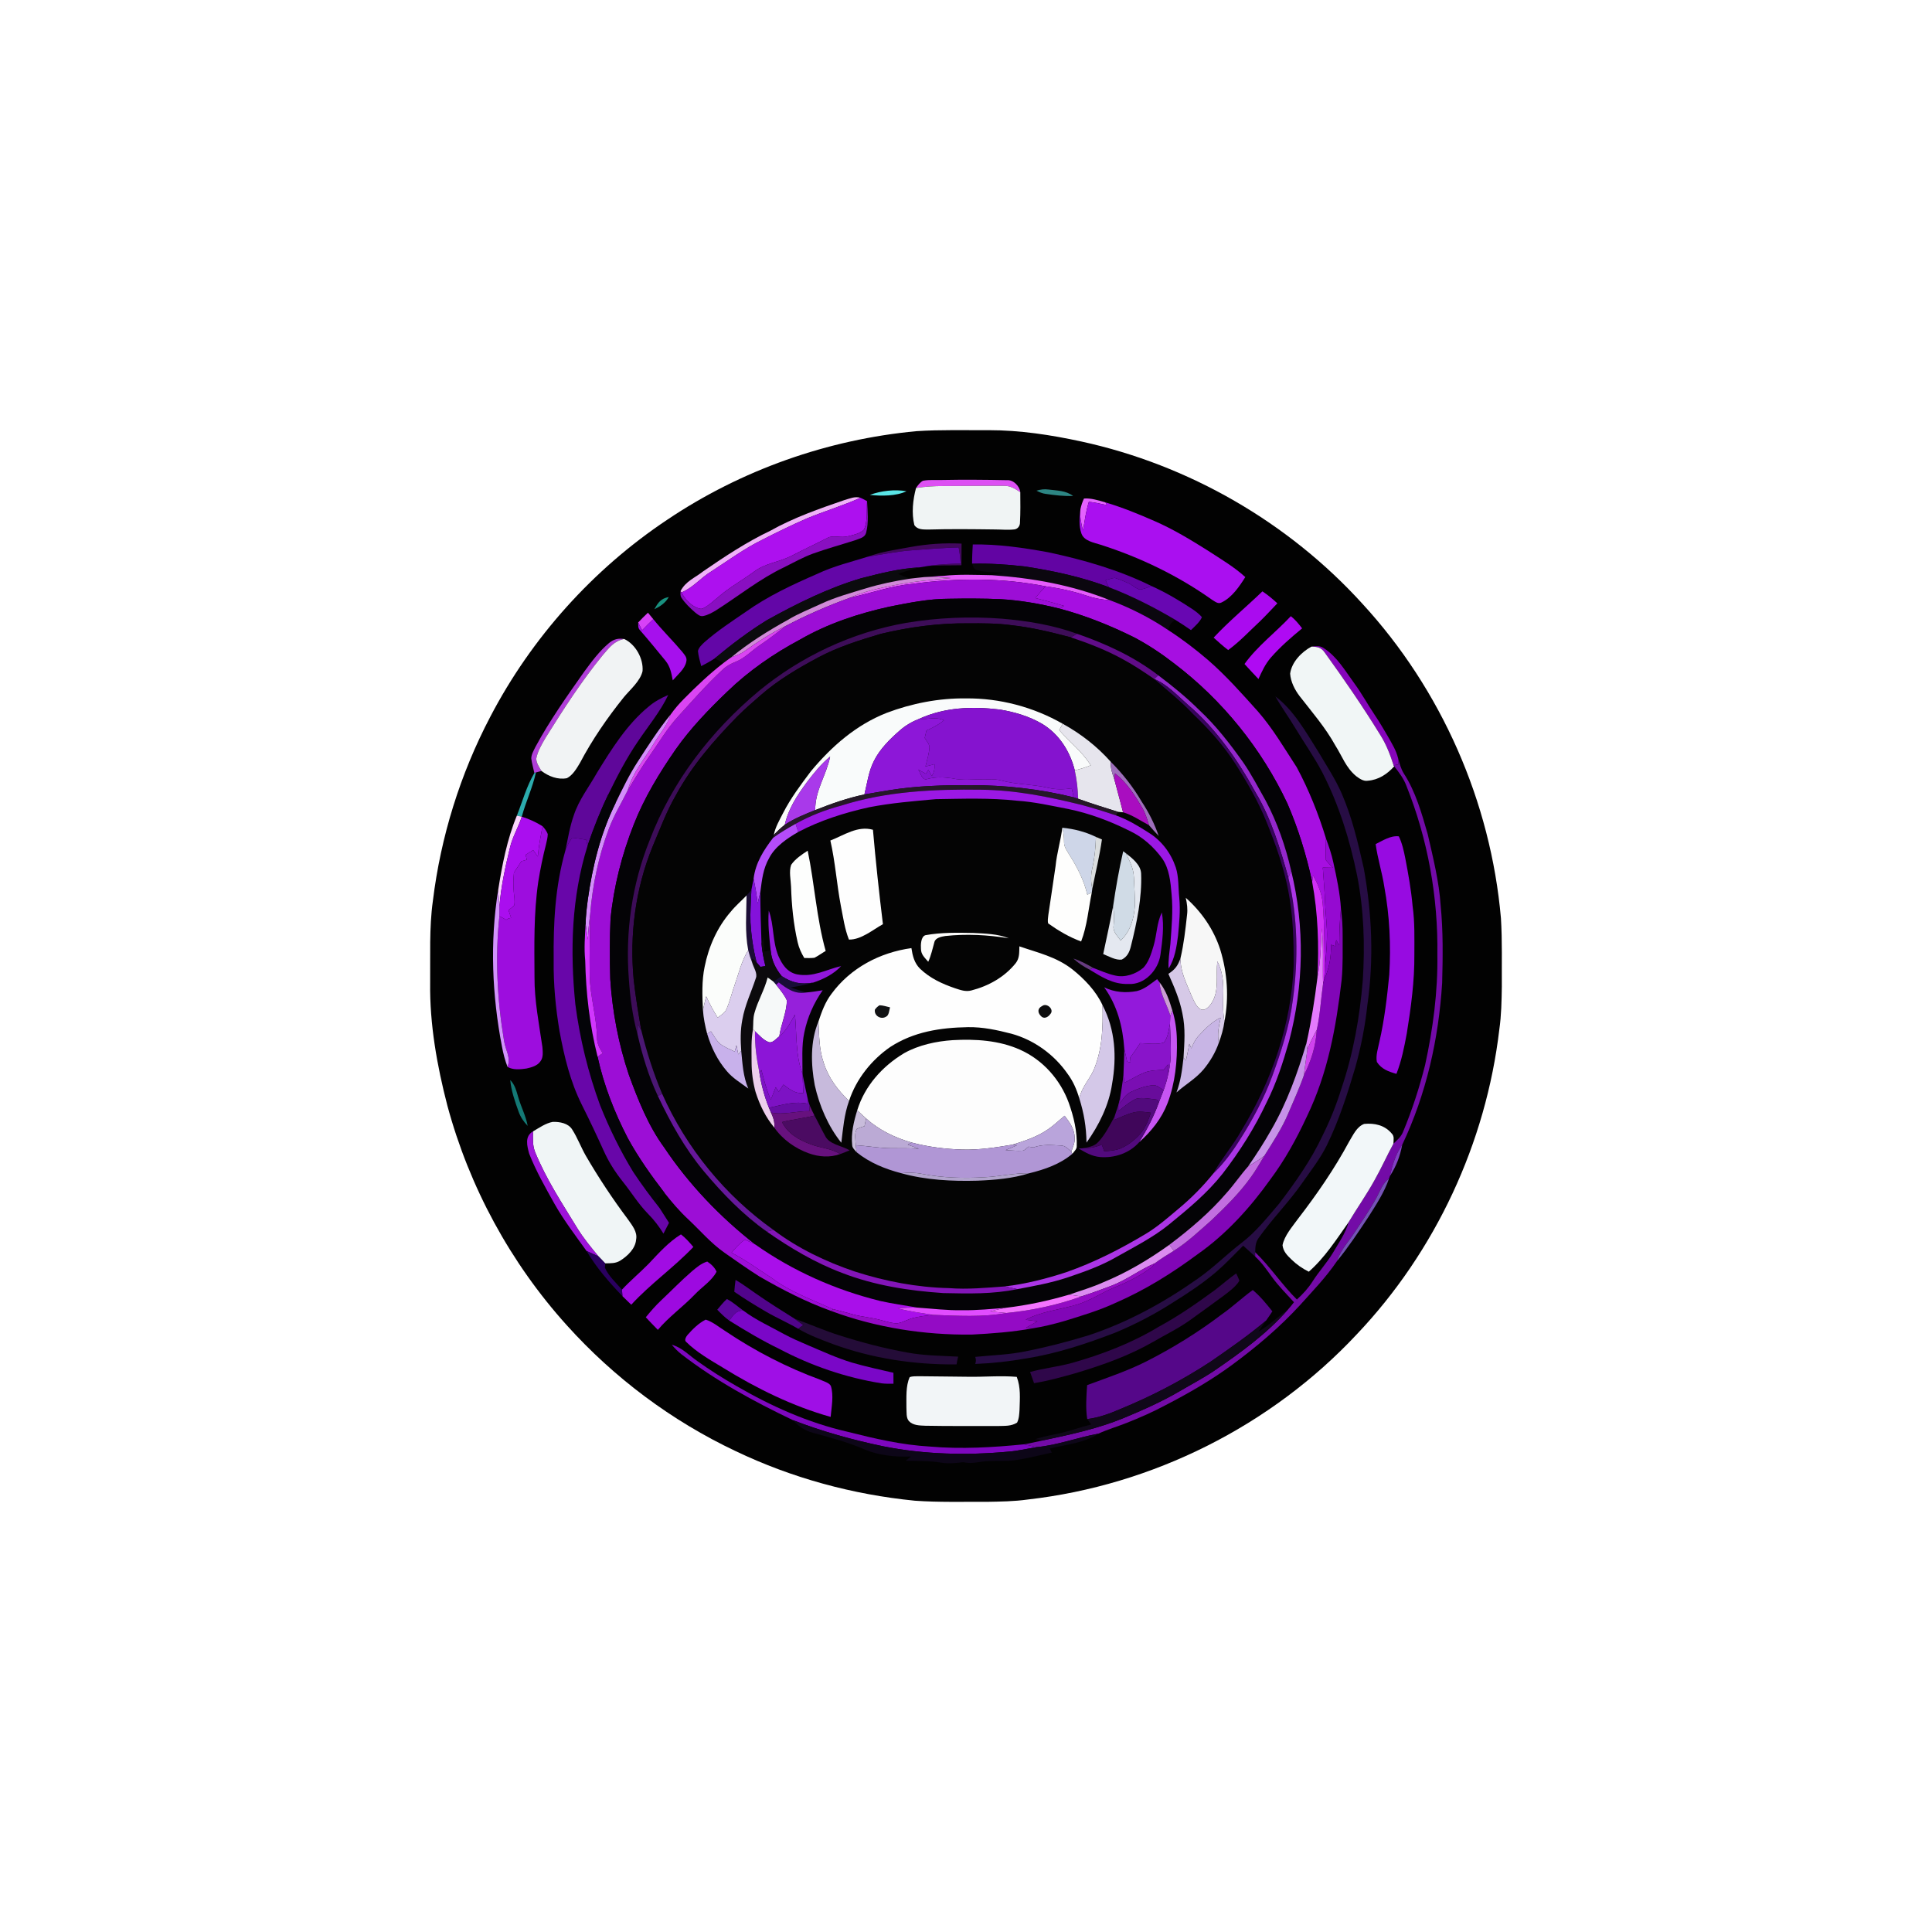<?xml version="1.0" encoding="UTF-8" standalone="no"?>
<!DOCTYPE svg PUBLIC "-//W3C//DTD SVG 1.1//EN" "http://www.w3.org/Graphics/SVG/1.1/DTD/svg11.dtd">
<svg xmlns="http://www.w3.org/2000/svg" version="1.1" viewBox="0 0 1024 1024" width="1024.0pt" height="1024.0pt">
<path d="M 524.00 228.00 C 540.64 227.99 556.90 230.49 573.12 234.00 C 630.08 246.39 682.86 276.80 722.06 319.95 C 764.01 365.51 790.14 425.02 795.53 486.70 C 796.27 498.83 795.92 510.84 796.00 523.00 C 795.88 530.53 795.75 538.18 794.67 545.64 C 787.60 605.76 760.85 663.24 719.17 707.17 C 673.73 755.78 610.87 787.25 544.78 794.77 C 537.59 795.79 530.25 795.87 523.00 796.00 C 510.22 795.92 497.66 796.31 484.92 795.41 C 451.99 792.16 419.68 783.37 389.82 769.08 C 356.05 753.13 325.47 730.26 300.49 702.50 C 270.56 669.38 248.73 629.11 237.12 586.01 C 231.65 564.98 227.70 542.78 227.99 521.00 C 228.14 506.70 227.44 491.66 229.43 477.51 C 233.60 443.45 243.93 410.24 259.88 379.86 C 281.73 338.00 314.29 301.72 353.58 275.52 C 392.84 249.10 438.72 232.89 485.83 228.52 C 498.56 227.70 511.19 228.08 524.00 228.00 Z" fill="#020202" />
<path d="M 533.93 254.51 C 537.16 254.28 540.49 257.77 540.77 260.88 C 538.03 259.05 535.53 257.39 532.07 257.51 C 521.38 257.43 510.69 257.62 500.00 257.62 C 495.10 257.59 490.36 257.91 485.52 258.64 C 486.48 257.20 487.62 255.70 489.14 254.82 C 492.33 254.18 495.76 254.50 499.00 254.41 C 510.62 254.18 522.30 254.27 533.93 254.51 Z" fill="#dd50f3" />
<path d="M 500.00 257.62 C 510.69 257.62 521.38 257.43 532.07 257.51 C 535.53 257.39 538.03 259.05 540.77 260.88 C 540.84 266.22 540.89 271.58 540.61 276.91 C 540.65 278.69 539.53 280.31 537.73 280.59 C 534.28 281.01 530.70 280.62 527.22 280.62 C 515.47 280.47 503.70 280.33 491.95 280.67 C 489.30 280.63 486.32 280.80 484.63 278.34 C 483.07 272.01 483.84 264.89 485.52 258.64 C 490.36 257.91 495.10 257.59 500.00 257.62 Z" fill="#f0f4f4" />
<path d="M 555.67 259.45 C 560.40 260.08 564.77 259.92 568.78 262.86 C 563.86 263.07 559.05 262.47 554.18 261.76 C 552.53 261.58 550.81 260.82 549.35 260.07 C 551.45 259.42 553.46 259.15 555.67 259.45 Z" fill="#2d8684" />
<path d="M 480.45 260.38 C 474.99 262.99 467.09 262.96 461.02 262.31 C 466.81 260.14 474.37 259.24 480.45 260.38 Z" fill="#5ae5e6" />
<path d="M 456.06 263.82 C 446.80 268.00 437.10 270.88 427.72 274.75 C 419.71 278.23 411.85 282.09 404.07 286.06 C 394.57 290.70 385.85 297.15 376.96 302.88 C 371.21 306.39 367.42 311.46 361.13 314.04 L 360.71 313.26 C 363.56 307.90 368.25 306.35 372.77 302.77 C 384.13 294.95 395.88 287.19 408.36 281.27 C 420.55 274.40 434.45 269.54 447.63 265.02 C 450.57 264.22 452.96 262.97 456.06 263.82 Z" fill="#efb2f8" />
<path d="M 456.06 263.82 C 457.25 264.34 458.41 264.99 459.55 265.61 C 459.26 270.39 459.99 276.37 457.90 280.76 C 455.79 282.85 451.98 283.62 449.13 284.29 C 445.92 285.10 442.44 283.80 439.34 284.71 C 432.75 288.09 426.05 291.20 419.47 294.62 C 412.55 298.09 405.91 298.40 399.79 302.89 C 393.38 307.63 386.55 311.30 380.56 316.55 C 378.05 318.61 375.48 321.11 372.53 322.48 C 371.54 323.02 370.08 322.39 369.12 322.00 C 365.50 320.33 363.12 317.41 361.13 314.04 C 367.42 311.46 371.21 306.39 376.96 302.88 C 385.85 297.15 394.57 290.70 404.07 286.06 C 411.85 282.09 419.71 278.23 427.72 274.75 C 437.10 270.88 446.80 268.00 456.06 263.82 Z" fill="#ad10ef" />
<path d="M 574.53 264.23 C 578.25 263.91 582.34 265.28 585.91 266.27 C 586.17 266.76 586.43 267.24 586.69 267.73 C 583.52 267.01 580.35 266.31 577.11 265.96 C 575.57 271.01 574.90 276.02 574.02 281.20 C 573.00 277.45 572.25 273.71 572.66 269.80 C 573.07 267.89 573.70 266.00 574.53 264.23 Z" fill="#e462fe" />
<path d="M 459.55 265.61 C 459.88 270.96 460.45 276.87 459.13 282.10 C 458.50 285.03 455.68 285.33 453.30 286.33 C 445.85 288.70 438.31 290.77 430.93 293.41 C 425.65 295.34 420.56 298.20 415.52 300.71 C 402.89 306.68 391.34 315.98 379.51 323.50 C 377.44 324.73 375.15 326.03 372.77 326.50 C 370.95 326.88 369.75 325.61 368.42 324.61 C 365.80 322.29 363.11 319.78 361.20 316.83 C 360.46 315.70 360.66 314.54 360.71 313.26 L 361.13 314.04 C 363.12 317.41 365.50 320.33 369.12 322.00 C 370.08 322.39 371.54 323.02 372.53 322.48 C 375.48 321.11 378.05 318.61 380.56 316.55 C 386.55 311.30 393.38 307.63 399.79 302.89 C 405.91 298.40 412.55 298.09 419.47 294.62 C 426.05 291.20 432.75 288.09 439.34 284.71 C 442.44 283.80 445.92 285.10 449.13 284.29 C 451.98 283.62 455.79 282.85 457.90 280.76 C 459.99 276.37 459.26 270.39 459.55 265.61 Z" fill="#890fc1" />
<path d="M 577.11 265.96 C 580.35 266.31 583.52 267.01 586.69 267.73 C 586.43 267.24 586.17 266.76 585.91 266.27 C 594.77 268.92 603.40 272.42 611.86 276.14 C 621.75 280.44 631.04 286.07 640.18 291.82 C 647.08 296.34 653.89 300.29 660.04 305.86 C 656.91 310.85 652.93 316.71 647.44 319.32 C 645.56 320.38 643.79 318.67 642.23 317.77 C 624.27 305.04 604.33 295.45 583.39 288.74 C 579.86 287.58 574.63 286.81 573.19 282.82 C 571.75 278.81 572.15 273.97 572.66 269.80 C 572.25 273.71 573.00 277.45 574.02 281.20 C 574.90 276.02 575.57 271.01 577.11 265.96 Z" fill="#aa0ff0" />
<path d="M 509.65 288.13 C 509.62 291.95 509.59 295.77 509.58 299.59 C 503.71 299.73 497.81 299.53 491.95 299.97 C 497.67 299.05 503.42 298.87 509.20 298.71 C 508.97 295.85 508.67 292.96 508.11 290.15 C 500.07 290.39 492.03 290.99 484.00 291.61 C 475.93 292.17 468.06 293.78 460.02 295.04 C 467.42 292.30 475.06 291.37 482.76 289.90 C 491.63 288.30 500.65 287.67 509.65 288.13 Z" fill="#42085d" />
<path d="M 515.59 288.59 C 528.91 288.32 542.43 290.33 555.51 292.70 C 574.20 296.66 593.16 302.11 610.32 310.61 C 608.33 311.30 606.22 312.29 604.11 312.48 C 602.34 312.01 600.72 310.71 599.22 309.70 C 596.52 308.34 593.75 307.23 590.87 306.29 C 589.16 306.49 587.61 307.09 585.97 307.55 C 586.57 308.77 587.15 309.99 587.72 311.22 C 573.36 305.77 558.04 302.50 542.88 300.20 C 533.73 299.19 524.43 298.53 515.22 298.80 C 515.21 295.40 515.40 291.98 515.59 288.59 Z" fill="#6204a3" />
<path d="M 508.11 290.15 C 508.67 292.96 508.97 295.85 509.20 298.71 C 503.42 298.87 497.67 299.05 491.95 299.97 C 490.37 300.20 488.79 300.47 487.21 300.74 C 476.68 301.30 466.61 303.89 456.45 306.48 C 439.17 311.56 422.33 319.90 406.60 328.64 C 396.85 334.63 387.64 341.62 378.86 348.94 C 376.56 350.46 374.12 351.79 371.67 353.07 C 371.02 350.44 370.14 347.73 369.93 345.03 C 370.34 343.18 372.06 341.63 373.38 340.37 C 380.30 334.29 387.73 329.46 395.28 324.28 C 407.14 315.86 419.92 309.93 433.17 304.16 C 441.89 300.04 450.83 297.90 460.02 295.04 C 468.06 293.78 475.93 292.17 484.00 291.61 C 492.03 290.99 500.07 290.39 508.11 290.15 Z" fill="#6306a7" />
<path d="M 515.22 298.80 C 524.43 298.53 533.73 299.19 542.88 300.20 C 558.04 302.50 573.36 305.77 587.72 311.22 C 599.88 315.87 611.63 321.84 622.83 328.46 C 620.59 330.17 619.71 331.20 619.25 334.01 C 609.71 327.51 599.16 322.19 588.35 318.15 C 568.28 310.08 547.25 306.31 525.74 304.87 C 527.86 304.46 529.97 303.94 532.07 303.45 C 527.44 303.24 522.40 303.46 517.92 302.20 C 516.05 301.87 515.87 300.29 515.22 298.80 Z" fill="#0b070f" />
<path d="M 487.21 300.74 C 483.39 301.72 479.63 302.89 475.90 304.16 C 478.01 305.06 480.12 305.92 482.27 306.71 C 474.37 307.91 466.58 309.50 458.93 311.84 C 450.99 314.26 442.58 316.56 435.08 320.08 C 429.17 322.84 423.17 325.15 417.57 328.55 C 407.05 334.36 396.88 340.71 387.59 348.37 C 386.18 349.35 384.79 350.38 383.43 351.42 C 381.90 350.60 380.37 349.78 378.86 348.94 C 387.64 341.62 396.85 334.63 406.60 328.64 C 422.33 319.90 439.17 311.56 456.45 306.48 C 466.61 303.89 476.68 301.30 487.21 300.74 Z" fill="#0b0b0e" />
<path d="M 500.00 305.22 C 508.49 304.28 517.20 304.72 525.74 304.87 C 547.25 306.31 568.28 310.08 588.35 318.15 C 584.18 317.80 580.16 317.17 576.19 315.79 C 569.01 313.40 561.68 311.78 554.18 310.77 C 531.21 306.18 506.94 306.31 483.78 309.44 C 472.32 310.53 461.88 314.29 450.70 316.77 C 457.91 313.44 465.53 311.90 473.25 310.30 C 483.45 308.30 493.74 307.19 504.09 306.38 C 499.31 306.05 494.62 305.69 489.81 305.87 C 493.20 305.57 496.60 305.49 500.00 305.22 Z" fill="#e55cfb" />
<path d="M 482.27 306.71 C 484.78 306.45 487.29 306.10 489.81 305.87 C 494.62 305.69 499.31 306.05 504.09 306.38 C 493.74 307.19 483.45 308.30 473.25 310.30 C 465.53 311.90 457.91 313.44 450.70 316.77 C 438.73 321.04 427.26 326.09 416.02 332.00 C 408.56 335.66 401.65 340.14 394.90 344.97 C 392.68 346.59 390.17 347.51 387.59 348.37 C 396.88 340.71 407.05 334.36 417.57 328.55 C 423.17 325.15 429.17 322.84 435.08 320.08 C 442.58 316.56 450.99 314.26 458.93 311.84 C 466.58 309.50 474.37 307.91 482.27 306.71 Z" fill="#d08ad8" />
<path d="M 590.87 306.29 C 593.75 307.23 596.52 308.34 599.22 309.70 C 600.72 310.71 602.34 312.01 604.11 312.48 C 606.22 312.29 608.33 311.30 610.32 310.61 C 617.94 314.04 625.12 318.29 632.08 322.90 C 633.89 324.14 635.62 325.44 637.05 327.11 C 635.91 329.74 633.25 331.97 631.23 333.97 C 628.48 332.06 625.68 330.22 622.83 328.46 C 611.63 321.84 599.88 315.87 587.72 311.22 C 587.15 309.99 586.57 308.77 585.97 307.55 C 587.61 307.09 589.16 306.49 590.87 306.29 Z" fill="#6807b2" />
<path d="M 554.18 310.77 C 552.26 312.76 550.50 314.86 548.71 316.97 C 553.83 318.26 558.92 319.62 563.98 321.13 C 563.24 321.62 562.50 322.12 561.75 322.62 C 551.32 320.01 540.75 318.16 530.00 317.55 C 521.00 317.18 512.00 317.19 503.00 317.35 C 492.49 317.33 481.76 319.49 471.48 321.53 C 454.87 325.20 438.81 330.49 424.02 339.01 C 410.02 346.46 396.95 355.50 385.53 366.53 C 375.70 375.96 365.99 386.00 358.15 397.17 C 349.54 409.57 341.46 422.86 335.94 436.95 C 329.62 452.93 325.30 469.87 323.60 486.99 C 323.12 497.62 323.17 508.36 323.46 519.00 C 324.57 536.23 327.84 553.40 333.35 569.77 C 338.13 582.87 343.66 596.75 351.95 608.05 C 365.08 627.72 381.73 645.09 400.35 659.63 C 398.52 658.68 396.64 657.82 394.72 657.06 C 392.05 659.02 389.85 661.43 387.72 663.95 C 395.33 667.91 402.19 672.93 409.36 677.58 C 418.74 684.69 430.76 689.01 441.52 693.88 L 440.54 694.84 C 427.18 690.05 414.71 683.60 402.44 676.52 C 396.16 672.55 390.09 668.22 383.99 663.97 C 376.65 658.79 371.25 652.33 364.76 646.24 C 360.17 641.98 356.15 637.24 352.27 632.34 C 345.14 623.05 338.38 613.56 332.75 603.27 C 325.71 589.71 319.99 575.12 316.75 560.17 C 317.57 559.44 318.48 558.77 319.46 558.26 C 317.73 555.60 316.35 553.00 316.40 549.72 C 316.17 538.66 312.79 528.25 312.55 517.01 C 312.41 506.20 312.61 495.39 312.80 484.58 C 314.06 468.94 317.30 453.56 322.87 438.88 C 325.55 431.81 329.41 425.60 332.72 418.86 C 336.42 412.85 339.92 406.79 343.99 401.03 C 349.18 393.72 353.47 386.20 359.58 379.57 C 367.16 371.22 374.69 362.63 382.97 354.97 C 385.00 352.98 387.41 351.75 390.01 350.71 C 394.90 348.78 398.25 344.91 402.86 341.84 C 407.43 338.75 411.74 335.47 416.02 332.00 C 427.26 326.09 438.73 321.04 450.70 316.77 C 461.88 314.29 472.32 310.53 483.78 309.44 C 506.94 306.31 531.21 306.18 554.18 310.77 Z" fill="#9c0ed6" />
<path d="M 554.18 310.77 C 561.68 311.78 569.01 313.40 576.19 315.79 C 580.16 317.17 584.18 317.80 588.35 318.15 C 599.16 322.19 609.71 327.51 619.25 334.01 C 626.61 338.77 633.57 344.07 640.22 349.77 C 649.91 358.20 658.26 367.65 666.81 377.17 C 674.71 386.27 680.64 396.45 687.31 406.69 C 693.69 418.55 698.89 431.57 702.81 444.44 C 702.67 448.28 702.46 452.08 702.77 455.92 C 703.94 457.33 705.21 458.64 706.51 459.94 C 704.71 459.88 702.91 459.86 701.11 459.83 C 701.54 466.28 702.15 472.72 702.37 479.18 C 702.60 485.30 703.54 491.17 703.31 497.20 C 703.20 502.57 702.66 507.89 702.24 513.25 C 701.80 501.84 702.10 490.32 701.07 478.96 C 700.66 473.54 698.56 468.75 696.03 464.02 C 695.83 465.11 695.64 466.20 695.45 467.29 C 692.36 453.06 688.10 439.20 682.32 425.82 C 668.68 396.83 647.90 371.07 622.38 351.69 C 615.74 346.53 608.66 341.80 601.23 337.87 C 588.61 331.58 575.38 326.26 561.75 322.62 C 562.50 322.12 563.24 321.62 563.98 321.13 C 558.92 319.62 553.83 318.26 548.71 316.97 C 550.50 314.86 552.26 312.76 554.18 310.77 Z" fill="#a60fe1" />
<path d="M 669.10 313.43 C 671.93 315.30 674.54 317.47 677.02 319.78 C 674.03 322.87 671.15 326.07 668.06 329.07 C 662.39 334.33 657.22 339.97 650.95 344.55 C 648.28 342.47 645.73 340.25 643.25 337.96 C 651.33 329.26 660.57 321.69 669.10 313.43 Z" fill="#aa0bef" />
<path d="M 354.50 316.43 C 352.64 319.61 350.05 321.34 346.82 322.91 C 348.83 319.38 350.19 317.25 354.50 316.43 Z" fill="#19917f" />
<path d="M 503.00 317.35 C 512.00 317.19 521.00 317.18 530.00 317.55 C 540.75 318.16 551.32 320.01 561.75 322.62 C 575.38 326.26 588.61 331.58 601.23 337.87 C 608.66 341.80 615.74 346.53 622.38 351.69 C 647.90 371.07 668.68 396.83 682.32 425.82 C 688.10 439.20 692.36 453.06 695.45 467.29 C 698.61 484.14 699.10 501.17 698.26 518.24 C 696.82 529.85 695.02 541.30 692.48 552.72 C 687.75 568.72 682.18 584.30 673.81 598.81 C 670.06 605.48 665.83 612.01 661.46 618.31 C 657.50 622.77 654.18 627.73 650.19 632.18 C 641.32 642.54 630.69 651.57 619.81 659.74 C 608.91 667.59 597.16 674.57 584.71 679.66 C 578.83 682.32 572.69 684.09 566.61 686.21 C 555.60 689.45 544.56 691.80 533.16 693.16 C 525.41 693.76 517.77 694.56 510.00 694.44 C 502.01 694.60 494.17 693.60 486.21 693.07 C 479.66 691.88 473.03 691.02 466.55 689.54 C 442.87 683.72 420.30 673.68 400.35 659.63 C 381.73 645.09 365.08 627.72 351.95 608.05 C 343.66 596.75 338.13 582.87 333.35 569.77 C 327.84 553.40 324.57 536.23 323.46 519.00 C 323.17 508.36 323.12 497.62 323.60 486.99 C 325.30 469.87 329.62 452.93 335.94 436.95 C 341.46 422.86 349.54 409.57 358.15 397.17 C 365.99 386.00 375.70 375.96 385.53 366.53 C 396.95 355.50 410.02 346.46 424.02 339.01 C 438.81 330.49 454.87 325.20 471.48 321.53 C 481.76 319.49 492.49 317.33 503.00 317.35 Z" fill="#040306" />
<path d="M 343.43 324.74 C 344.36 325.89 345.30 327.04 346.26 328.17 C 344.21 330.06 342.28 332.09 340.32 334.08 C 339.66 332.68 338.97 331.31 338.25 329.94 C 339.90 328.12 341.64 326.42 343.43 324.74 Z" fill="#d741f7" />
<path d="M 530.99 327.91 C 544.43 329.07 558.17 331.26 570.88 335.92 C 569.77 336.52 568.68 337.17 567.60 337.81 C 557.14 335.06 546.70 332.51 535.92 331.34 C 528.30 330.32 520.68 330.34 513.01 330.38 C 497.53 330.22 481.97 332.34 466.94 335.93 C 455.62 339.29 443.98 342.92 433.55 348.54 C 423.03 354.15 412.36 360.46 403.35 368.33 C 399.07 372.03 394.78 375.77 390.77 379.77 C 378.31 392.51 366.93 405.59 358.33 421.31 C 353.23 430.11 349.79 439.49 345.85 448.82 C 336.79 471.06 333.65 495.26 335.86 519.13 C 336.85 528.17 338.35 537.16 339.91 546.12 C 339.33 545.01 338.72 543.93 338.10 542.85 C 338.01 544.62 337.91 546.38 337.89 548.16 C 335.25 538.63 334.00 528.86 333.31 519.01 C 331.34 494.01 334.95 468.63 344.34 445.33 C 356.20 414.18 376.77 387.52 402.23 366.23 C 424.63 347.81 451.57 335.18 480.15 330.15 C 496.93 327.34 514.03 326.63 530.99 327.91 Z" fill="#3d0d58" />
<path d="M 684.18 326.58 C 686.51 328.43 688.36 330.69 690.15 333.05 C 684.25 337.89 678.63 342.79 673.56 348.55 C 670.63 351.95 668.84 355.85 667.01 359.90 C 664.51 357.27 662.05 354.61 659.61 351.93 C 666.55 342.31 676.00 335.32 684.18 326.58 Z" fill="#af0af3" />
<path d="M 346.26 328.17 C 351.09 334.18 356.62 339.54 361.57 345.44 C 362.81 347.10 364.34 348.45 363.74 350.72 C 362.99 354.59 359.07 357.71 356.58 360.61 C 355.85 356.85 355.25 353.33 352.77 350.26 C 348.28 344.76 343.77 339.25 339.11 333.90 C 338.02 332.73 338.35 331.41 338.25 329.94 C 338.97 331.31 339.66 332.68 340.32 334.08 C 342.28 332.09 344.21 330.06 346.26 328.17 Z" fill="#a610ed" />
<path d="M 513.01 330.38 C 520.68 330.34 528.30 330.32 535.92 331.34 C 546.70 332.51 557.14 335.06 567.60 337.81 C 577.13 341.00 586.62 344.68 595.42 349.57 C 601.10 352.65 606.49 356.26 611.81 359.92 C 618.84 366.00 626.08 371.74 632.45 378.54 C 640.73 386.42 648.33 394.86 654.55 404.48 C 660.90 414.40 666.96 424.83 671.34 435.78 C 676.13 447.51 680.48 459.79 682.84 472.26 C 685.39 485.47 685.75 498.60 685.65 512.01 C 684.37 543.12 674.18 572.60 658.07 599.07 C 653.58 607.13 647.49 614.06 642.99 622.09 C 637.51 628.87 631.36 635.08 624.66 640.65 C 619.28 645.17 613.76 650.01 607.77 653.68 C 594.15 661.87 580.23 669.01 565.20 674.27 C 554.63 677.74 543.68 680.52 532.62 681.83 C 522.80 682.54 512.82 683.50 502.99 682.73 C 486.04 682.36 469.11 679.12 453.00 673.91 C 437.76 668.76 422.78 661.61 409.93 651.87 C 384.23 633.63 363.75 608.48 350.93 579.70 C 346.31 568.77 342.78 557.63 339.91 546.12 C 338.35 537.16 336.85 528.17 335.86 519.13 C 333.65 495.26 336.79 471.06 345.85 448.82 C 349.79 439.49 353.23 430.11 358.33 421.31 C 366.93 405.59 378.31 392.51 390.77 379.77 C 394.78 375.77 399.07 372.03 403.35 368.33 C 412.36 360.46 423.03 354.15 433.55 348.54 C 443.98 342.92 455.62 339.29 466.94 335.93 C 481.97 332.34 497.53 330.22 513.01 330.38 Z" fill="#040404" />
<path d="M 416.02 332.00 C 411.74 335.47 407.43 338.75 402.86 341.84 C 398.25 344.91 394.90 348.78 390.01 350.71 C 387.41 351.75 385.00 352.98 382.97 354.97 C 374.69 362.63 367.16 371.22 359.58 379.57 C 353.47 386.20 349.18 393.72 343.99 401.03 C 339.92 406.79 336.42 412.85 332.72 418.86 C 335.47 409.14 341.65 402.26 346.73 393.80 C 349.80 388.70 353.59 384.50 355.44 378.73 C 357.53 375.77 359.90 373.03 362.45 370.46 C 369.12 363.71 375.91 357.24 383.43 351.42 C 384.79 350.38 386.18 349.35 387.59 348.37 C 390.17 347.51 392.68 346.59 394.90 344.97 C 401.65 340.14 408.56 335.66 416.02 332.00 Z" fill="#da44f3" />
<path d="M 570.88 335.92 C 586.34 341.29 600.86 347.96 613.93 357.93 C 613.23 358.59 612.52 359.26 611.81 359.92 C 606.49 356.26 601.10 352.65 595.42 349.57 C 586.62 344.68 577.13 341.00 567.60 337.81 C 568.68 337.17 569.77 336.52 570.88 335.92 Z" fill="#600c88" />
<path d="M 330.82 338.67 C 325.42 339.70 322.72 343.48 319.36 347.38 C 308.14 361.10 298.50 376.08 289.12 391.11 C 287.19 394.49 284.90 398.21 284.23 402.08 C 284.24 404.36 285.82 406.71 286.98 408.61 C 286.00 408.87 285.03 409.14 284.05 409.42 L 283.23 409.72 C 282.69 407.15 281.88 404.58 281.59 401.97 C 281.61 399.86 282.92 397.70 283.82 395.83 C 291.34 381.91 300.68 368.71 309.80 355.80 C 313.67 350.53 317.79 344.99 322.83 340.79 C 325.37 338.76 327.62 338.20 330.82 338.67 Z" fill="#b03ed8" />
<path d="M 330.82 338.67 C 336.90 341.49 341.08 349.11 340.57 355.69 C 339.44 360.94 333.91 365.56 330.60 369.59 C 321.87 380.45 313.86 392.08 307.36 404.42 C 305.67 407.27 303.52 410.93 300.47 412.45 C 295.74 413.42 290.71 411.46 286.98 408.61 C 285.82 406.71 284.24 404.36 284.23 402.08 C 284.90 398.21 287.19 394.49 289.12 391.11 C 298.50 376.08 308.14 361.10 319.36 347.38 C 322.72 343.48 325.42 339.70 330.82 338.67 Z" fill="#f1f3f4" />
<path d="M 701.54 343.47 C 708.73 348.06 712.90 355.49 717.82 362.19 C 721.83 367.66 725.02 373.60 728.81 379.21 C 731.24 382.84 733.44 386.59 735.63 390.36 C 737.77 394.19 739.98 397.60 741.03 401.91 C 741.09 403.01 741.13 404.10 741.14 405.19 C 740.30 405.33 739.46 405.47 738.62 405.61 C 736.81 399.95 734.72 394.50 731.53 389.46 C 722.35 374.54 712.40 360.07 702.14 345.88 C 700.27 343.15 698.26 342.80 695.12 342.71 C 697.41 342.47 699.50 342.12 701.54 343.47 Z" fill="#8605ba" />
<path d="M 695.12 342.71 C 698.26 342.80 700.27 343.15 702.14 345.88 C 712.40 360.07 722.35 374.54 731.53 389.46 C 734.72 394.50 736.81 399.95 738.62 405.61 L 738.97 406.16 C 735.25 410.31 730.65 413.36 724.97 413.80 C 722.67 414.24 720.45 412.61 718.70 411.31 C 713.28 406.72 711.48 401.01 707.81 395.21 C 702.48 385.57 695.62 377.71 688.91 369.07 C 686.29 365.70 684.09 361.36 683.80 357.05 C 684.61 350.93 689.85 345.53 695.12 342.71 Z" fill="#f1f6f6" />
<path d="M 613.93 357.93 C 621.53 363.66 628.89 369.64 635.64 376.36 C 644.53 384.65 651.89 394.17 658.90 404.05 C 663.31 410.43 666.91 417.45 670.75 424.20 C 676.98 435.87 681.40 448.61 684.34 461.50 C 683.84 462.73 683.35 463.97 682.86 465.21 C 678.61 450.08 673.79 433.90 665.68 420.39 C 656.36 403.25 644.50 386.14 629.52 373.47 C 624.13 368.71 618.51 362.63 611.81 359.92 C 612.52 359.26 613.23 358.59 613.93 357.93 Z" fill="#9427cc" />
<path d="M 611.81 359.92 C 618.51 362.63 624.13 368.71 629.52 373.47 C 644.50 386.14 656.36 403.25 665.68 420.39 C 673.79 433.90 678.61 450.08 682.86 465.21 C 687.91 486.24 688.18 508.75 685.21 530.11 C 683.50 543.81 679.05 557.42 674.33 570.35 C 669.99 582.19 663.90 593.54 657.13 604.16 C 653.06 610.66 648.55 616.77 642.99 622.09 C 647.49 614.06 653.58 607.13 658.07 599.07 C 674.18 572.60 684.37 543.12 685.65 512.01 C 685.75 498.60 685.39 485.47 682.84 472.26 C 680.48 459.79 676.13 447.51 671.34 435.78 C 666.96 424.83 660.90 414.40 654.55 404.48 C 648.33 394.86 640.73 386.42 632.45 378.54 C 626.08 371.74 618.84 366.00 611.81 359.92 Z" fill="#36045b" />
<path d="M 354.17 368.36 C 350.02 377.17 343.46 384.97 338.06 393.06 C 332.04 401.87 327.09 411.45 322.42 421.03 C 318.21 429.77 314.52 439.05 311.42 448.25 C 311.15 447.21 310.91 446.17 310.70 445.12 C 308.26 444.80 305.36 443.91 302.93 444.52 C 301.47 446.35 300.53 448.67 299.65 450.83 C 301.02 444.50 301.96 438.19 304.15 432.05 C 306.90 423.74 312.00 417.43 316.50 409.44 C 324.15 396.98 332.32 383.94 343.68 374.60 C 346.81 371.90 350.39 369.96 354.17 368.36 Z" fill="#5f079a" />
<path d="M 675.99 369.14 C 685.60 376.27 692.36 388.29 698.65 398.31 C 702.97 405.63 707.85 413.00 711.22 420.78 C 716.73 433.59 719.73 446.56 722.81 460.10 C 727.18 484.10 728.22 508.62 724.72 532.81 C 723.53 543.94 721.38 554.74 718.41 565.53 C 714.19 579.81 709.72 593.80 703.16 607.21 C 699.71 614.18 694.59 620.70 690.12 627.13 C 683.08 637.24 674.18 646.13 667.08 656.18 C 665.42 658.47 665.34 660.99 665.28 663.70 C 665.28 664.46 665.27 665.23 665.28 666.00 C 663.18 664.05 661.02 662.17 658.91 660.23 C 654.30 664.81 649.82 669.64 644.90 673.89 C 637.76 679.99 630.04 685.15 622.07 690.09 C 612.35 696.38 601.99 701.79 591.31 706.25 C 576.08 712.13 560.18 717.42 544.02 719.98 C 535.01 721.56 526.03 722.56 516.89 722.93 C 517.36 721.73 517.36 720.48 516.90 719.18 C 525.86 718.28 534.62 718.05 543.27 716.29 C 554.59 714.06 565.80 711.16 576.84 707.79 C 597.71 700.89 616.85 690.41 634.77 677.77 C 643.01 672.03 649.94 665.01 657.87 658.89 C 665.47 653.20 671.74 645.21 677.96 637.97 C 686.61 626.59 694.91 614.87 700.95 601.95 C 705.01 593.81 708.29 585.64 710.98 576.95 C 717.29 558.36 720.71 539.06 722.31 519.52 C 723.48 500.87 722.91 482.23 719.26 463.86 C 715.37 444.89 709.65 426.49 700.77 409.23 C 696.50 401.15 691.12 393.50 686.37 385.64 C 683.03 380.04 679.18 374.81 675.99 369.14 Z" fill="#270d44" />
<path d="M 512.00 370.17 C 529.81 369.98 547.78 374.75 563.23 383.60 C 562.61 384.73 562.01 385.87 561.42 387.02 C 567.00 393.39 573.58 398.33 578.12 405.63 C 575.36 406.74 572.55 407.66 569.65 408.32 C 567.17 398.26 561.34 389.05 552.34 383.65 C 545.52 379.64 537.60 377.32 529.82 376.06 C 515.22 374.35 500.87 374.81 487.28 380.95 C 483.53 382.42 480.08 384.39 477.04 387.04 C 471.74 391.66 466.41 396.89 463.24 403.24 C 460.38 408.78 459.64 415.05 458.15 421.07 C 449.26 422.93 440.51 426.01 432.08 429.37 C 432.04 418.66 437.93 411.15 439.99 400.99 C 435.17 404.98 431.40 409.69 427.63 414.64 C 422.49 421.63 417.88 428.53 415.95 437.14 C 413.89 438.76 411.97 440.57 410.15 442.45 C 410.97 438.35 413.11 434.72 415.01 431.01 C 419.01 423.13 424.49 415.85 429.79 408.79 C 440.79 395.58 453.70 384.26 469.86 377.87 C 483.20 372.81 497.71 369.97 512.00 370.17 Z" fill="#f9fbfb" />
<path d="M 529.82 376.06 C 537.60 377.32 545.52 379.64 552.34 383.65 C 561.34 389.05 567.17 398.26 569.65 408.32 C 570.71 413.26 571.33 418.31 571.43 423.37 C 570.65 423.10 569.86 422.85 569.07 422.61 C 568.70 421.02 568.40 419.41 568.02 417.81 C 563.72 418.51 559.65 418.55 555.38 417.53 C 547.07 415.58 538.71 415.91 530.51 413.64 C 528.32 413.03 526.01 412.95 523.76 413.10 C 522.85 413.03 521.93 413.04 521.01 413.04 C 515.50 413.04 510.20 413.78 504.71 412.55 C 500.21 411.90 495.86 411.69 491.43 412.93 C 488.67 413.86 487.83 409.49 486.70 407.88 C 488.05 408.63 489.41 409.37 490.75 410.14 C 491.17 409.44 491.61 408.75 492.05 408.06 C 492.67 409.15 493.28 410.24 493.90 411.32 C 495.13 409.14 495.44 407.56 495.31 405.04 C 493.71 405.44 492.11 405.86 490.51 406.27 C 491.32 402.91 492.47 399.43 492.63 395.96 C 492.52 394.25 491.01 392.55 490.11 391.12 C 490.39 389.80 490.73 388.49 491.03 387.18 C 494.36 385.73 497.50 384.12 500.30 381.78 C 495.84 379.66 492.11 381.53 487.28 380.95 C 500.87 374.81 515.22 374.35 529.82 376.06 Z" fill="#8513cf" />
<path d="M 355.44 378.73 C 353.59 384.50 349.80 388.70 346.73 393.80 C 341.65 402.26 335.47 409.14 332.72 418.86 C 329.41 425.60 325.55 431.81 322.87 438.88 C 317.30 453.56 314.06 468.94 312.80 484.58 C 312.25 489.07 311.71 493.54 311.60 498.07 C 311.21 495.30 310.73 492.54 310.40 489.76 C 310.45 485.40 311.00 481.11 311.55 476.79 C 314.05 459.03 318.30 441.75 326.28 425.61 C 329.86 418.29 333.46 410.69 337.90 403.89 C 343.39 395.36 349.03 386.58 355.44 378.73 Z" fill="#d38efb" />
<path d="M 500.30 381.78 C 497.50 384.12 494.36 385.73 491.03 387.18 C 490.73 388.49 490.39 389.80 490.11 391.12 C 491.01 392.55 492.52 394.25 492.63 395.96 C 492.47 399.43 491.32 402.91 490.51 406.27 C 492.11 405.86 493.71 405.44 495.31 405.04 C 495.44 407.56 495.13 409.14 493.90 411.32 C 493.28 410.24 492.67 409.15 492.05 408.06 C 491.61 408.75 491.17 409.44 490.75 410.14 C 489.41 409.37 488.05 408.63 486.70 407.88 C 487.83 409.49 488.67 413.86 491.43 412.93 C 495.86 411.69 500.21 411.90 504.71 412.55 C 510.20 413.78 515.50 413.04 521.01 413.04 C 521.93 413.04 522.85 413.03 523.76 413.10 C 526.01 412.95 528.32 413.03 530.51 413.64 C 538.71 415.91 547.07 415.58 555.38 417.53 C 559.65 418.55 563.72 418.51 568.02 417.81 C 568.40 419.41 568.70 421.02 569.07 422.61 C 551.12 418.15 532.49 416.09 514.00 416.15 C 499.77 416.13 485.82 416.51 471.74 418.77 C 467.20 419.52 462.67 420.26 458.15 421.07 C 459.64 415.05 460.38 408.78 463.24 403.24 C 466.41 396.89 471.74 391.66 477.04 387.04 C 480.08 384.39 483.53 382.42 487.28 380.95 C 492.11 381.53 495.84 379.66 500.30 381.78 Z" fill="#8d17d8" />
<path d="M 563.23 383.60 C 572.79 388.85 581.43 395.57 588.69 403.72 C 588.53 407.10 589.56 410.10 590.66 413.23 C 592.25 418.98 593.71 424.76 595.24 430.53 C 594.33 430.44 593.42 430.36 592.51 430.28 C 585.45 428.06 578.39 425.86 571.43 423.37 C 571.33 418.31 570.71 413.26 569.65 408.32 C 572.55 407.66 575.36 406.74 578.12 405.63 C 573.58 398.33 567.00 393.39 561.42 387.02 C 562.01 385.87 562.61 384.73 563.23 383.60 Z" fill="#e6e5ed" />
<path d="M 439.99 400.99 C 437.93 411.15 432.04 418.66 432.08 429.37 C 426.49 431.61 421.00 433.80 415.95 437.14 C 417.88 428.53 422.49 421.63 427.63 414.64 C 431.40 409.69 435.17 404.98 439.99 400.99 Z" fill="#a939ea" />
<path d="M 741.03 401.91 C 741.80 404.73 742.51 407.47 744.06 409.98 C 750.27 419.48 753.63 431.32 756.73 442.18 C 759.56 454.51 762.78 467.37 763.58 479.98 C 764.93 493.58 764.73 507.35 764.37 521.00 C 762.52 550.69 755.98 579.81 743.21 606.76 C 739.67 611.76 738.01 617.39 736.71 623.30 C 736.55 623.72 736.40 624.14 736.25 624.56 C 732.77 627.25 731.65 630.93 729.63 634.65 C 726.33 640.81 722.25 646.60 718.46 652.47 C 715.01 657.90 710.68 662.13 708.64 668.40 C 702.78 677.05 695.83 684.16 688.89 691.90 C 678.13 703.60 666.02 713.83 653.25 723.25 C 642.12 731.47 630.02 738.44 617.75 744.78 C 611.10 748.38 604.17 751.37 597.16 754.17 C 592.16 756.16 587.04 757.60 582.15 759.88 C 571.01 761.90 560.79 765.91 549.50 767.01 C 547.25 766.55 545.03 765.97 542.78 765.51 C 546.30 764.94 549.78 764.04 553.27 763.33 C 567.49 760.33 582.17 757.12 595.62 751.57 C 605.82 747.32 615.80 742.91 625.35 737.31 C 631.40 733.73 637.71 730.45 643.54 726.53 C 657.78 716.74 671.42 706.97 682.88 693.82 C 683.91 692.65 684.88 691.43 685.84 690.21 C 681.80 685.73 677.73 681.76 674.20 676.88 C 671.40 673.04 668.81 669.23 665.28 666.00 C 665.27 665.23 665.28 664.46 665.28 663.70 C 673.32 671.46 679.42 680.89 687.37 688.77 C 690.63 685.83 693.48 682.68 695.83 678.97 C 699.05 673.93 703.11 669.51 706.23 664.43 C 709.39 658.94 713.04 654.02 714.77 647.82 C 719.25 640.33 724.31 633.19 728.53 625.52 C 732.12 619.20 735.06 612.55 738.54 606.17 C 740.56 604.21 742.60 602.57 743.67 599.85 C 748.45 588.39 752.31 576.48 755.34 564.44 C 759.52 545.27 762.12 525.64 761.83 506.00 C 762.28 475.57 756.78 444.86 745.46 416.60 C 744.00 412.65 741.53 409.44 738.97 406.16 L 738.62 405.61 C 739.46 405.47 740.30 405.33 741.14 405.19 C 741.13 404.10 741.09 403.01 741.03 401.91 Z" fill="#730ba7" />
<path d="M 588.69 403.72 C 595.13 410.18 600.51 417.02 605.12 424.89 C 608.92 430.64 611.90 436.56 614.15 443.08 C 612.35 441.25 610.68 439.31 608.99 437.39 C 608.06 434.31 607.17 431.27 605.57 428.46 C 601.51 421.51 597.36 414.96 590.98 409.88 C 590.86 411.00 590.75 412.11 590.66 413.23 C 589.56 410.10 588.53 407.10 588.69 403.72 Z" fill="#9e6fbb" />
<path d="M 283.23 409.72 L 284.05 409.42 C 282.26 417.61 278.75 424.79 276.55 432.85 C 275.69 432.66 274.82 432.47 273.95 432.29 C 276.90 424.82 279.12 416.63 283.23 409.72 Z" fill="#2cacae" />
<path d="M 590.98 409.88 C 597.36 414.96 601.51 421.51 605.57 428.46 C 607.17 431.27 608.06 434.31 608.99 437.39 C 604.55 435.04 600.09 431.91 595.24 430.53 C 593.71 424.76 592.25 418.98 590.66 413.23 C 590.75 412.11 590.86 411.00 590.98 409.88 Z" fill="#a90dc0" />
<path d="M 514.00 416.15 C 532.49 416.09 551.12 418.15 569.07 422.61 C 569.86 422.85 570.65 423.10 571.43 423.37 C 578.39 425.86 585.45 428.06 592.51 430.28 L 591.48 432.18 C 585.48 430.16 579.39 428.26 573.28 426.62 C 555.59 422.26 538.30 418.75 520.00 418.57 C 495.29 418.21 469.75 419.37 446.04 426.94 C 437.56 429.19 429.37 432.36 421.69 436.63 C 417.58 438.93 413.54 441.30 409.73 444.10 L 410.15 442.45 C 411.97 440.57 413.89 438.76 415.95 437.14 C 421.00 433.80 426.49 431.61 432.08 429.37 C 440.51 426.01 449.26 422.93 458.15 421.07 C 462.67 420.26 467.20 419.52 471.74 418.77 C 485.82 416.51 499.77 416.13 514.00 416.15 Z" fill="#251828" />
<path d="M 520.00 418.57 C 538.30 418.75 555.59 422.26 573.28 426.62 C 579.39 428.26 585.48 430.16 591.48 432.18 C 597.53 434.33 603.33 437.80 608.72 441.27 C 615.60 445.47 620.64 452.16 623.19 459.76 C 624.83 464.81 624.48 470.63 625.05 476.00 C 625.67 482.67 625.02 489.22 624.39 495.85 C 623.67 501.67 622.65 508.35 619.37 513.32 C 619.14 508.94 619.84 504.70 620.32 500.37 C 620.95 491.49 621.82 482.88 620.96 473.96 C 620.44 467.57 619.78 460.44 615.99 455.03 C 611.46 448.82 605.62 443.60 598.63 440.33 C 588.30 435.19 577.58 431.12 566.26 428.80 C 557.26 427.07 548.17 424.98 539.02 424.39 C 524.79 422.82 510.29 423.36 496.00 423.57 C 484.20 424.63 472.27 425.59 460.63 427.87 C 447.74 430.71 434.77 434.82 423.05 440.98 C 422.60 439.53 422.15 438.08 421.69 436.63 C 429.37 432.36 437.56 429.19 446.04 426.94 C 469.75 419.37 495.29 418.21 520.00 418.57 Z" fill="#9b18e5" />
<path d="M 322.42 421.03 C 323.73 422.54 325.00 424.08 326.28 425.61 C 318.30 441.75 314.05 459.03 311.55 476.79 C 311.00 481.11 310.45 485.40 310.40 489.76 C 310.02 496.22 309.51 502.58 310.17 509.04 C 310.54 526.28 312.52 543.43 316.75 560.17 C 319.99 575.12 325.71 589.71 332.75 603.27 C 338.38 613.56 345.14 623.05 352.27 632.34 C 350.90 633.31 349.52 634.28 348.14 635.24 C 348.61 636.96 349.12 638.66 349.64 640.36 C 344.75 634.19 340.07 627.86 335.70 621.30 C 328.80 610.03 323.00 598.16 318.09 585.89 C 311.72 568.55 307.34 550.57 304.94 532.25 C 302.10 503.89 302.87 475.63 311.42 448.25 C 314.52 439.05 318.21 429.77 322.42 421.03 Z" fill="#040408" />
<path d="M 273.95 432.29 C 274.82 432.47 275.69 432.66 276.55 432.85 C 274.73 438.57 271.57 443.57 270.24 449.49 C 267.78 459.58 265.57 469.89 264.71 480.26 C 264.53 477.45 264.19 474.64 264.03 471.82 C 266.13 458.49 268.76 444.80 273.95 432.29 Z" fill="#fad5fc" />
<path d="M 276.55 432.85 C 280.41 434.08 284.14 435.75 287.56 437.92 C 286.56 443.26 285.51 448.56 285.05 453.98 C 284.23 452.84 283.41 451.70 282.59 450.55 C 281.26 451.42 279.89 452.21 278.56 453.08 C 278.82 453.94 279.05 454.80 279.26 455.67 C 278.29 455.93 277.32 456.20 276.36 456.48 C 275.01 458.47 273.72 460.51 272.40 462.51 C 272.10 465.95 271.95 469.38 272.32 472.81 C 272.47 475.05 273.05 477.58 272.56 479.78 C 271.87 480.82 270.46 481.55 269.51 482.37 C 269.95 483.75 270.40 485.14 270.89 486.51 C 269.90 486.68 269.09 486.88 268.29 487.53 C 267.11 486.85 265.90 486.22 264.69 485.60 C 264.74 483.82 264.72 482.04 264.71 480.26 C 265.57 469.89 267.78 459.58 270.24 449.49 C 271.57 443.57 274.73 438.57 276.55 432.85 Z" fill="#aa0eef" />
<path d="M 421.69 436.63 C 422.15 438.08 422.60 439.53 423.05 440.98 C 417.27 444.33 410.84 448.63 407.70 454.72 C 404.40 460.47 403.85 466.40 402.99 472.81 C 402.54 474.84 402.03 476.86 401.53 478.89 C 401.15 474.43 400.29 470.08 399.42 465.70 C 400.48 457.26 404.70 450.69 409.73 444.10 C 413.54 441.30 417.58 438.93 421.69 436.63 Z" fill="#b44cf9" />
<path d="M 287.56 437.92 C 288.70 439.12 289.74 440.53 290.33 442.07 C 290.29 443.84 289.84 445.64 289.44 447.35 C 287.74 453.93 286.38 460.61 285.30 467.32 C 282.82 484.33 283.22 500.87 283.30 518.00 C 283.23 530.20 285.72 542.86 287.49 554.96 C 287.66 557.36 288.07 560.42 286.49 562.45 C 284.94 564.86 281.67 565.77 279.03 566.34 C 275.79 566.81 271.96 567.20 269.02 565.49 C 270.87 560.19 267.90 556.77 267.13 551.48 C 263.51 529.69 262.37 507.59 264.69 485.60 C 265.90 486.22 267.11 486.85 268.29 487.53 C 269.09 486.88 269.90 486.68 270.89 486.51 C 270.40 485.14 269.95 483.75 269.51 482.37 C 270.46 481.55 271.87 480.82 272.56 479.78 C 273.05 477.58 272.47 475.05 272.32 472.81 C 271.95 469.38 272.10 465.95 272.40 462.51 C 273.72 460.51 275.01 458.47 276.36 456.48 C 277.32 456.20 278.29 455.93 279.26 455.67 C 279.05 454.80 278.82 453.94 278.56 453.08 C 279.89 452.21 281.26 451.42 282.59 450.55 C 283.41 451.70 284.23 452.84 285.05 453.98 C 285.51 448.56 286.56 443.26 287.56 437.92 Z" fill="#9d0dde" />
<path d="M 462.68 439.79 C 464.13 456.49 465.94 473.20 467.97 489.84 C 462.52 492.85 456.41 498.13 449.95 498.00 C 447.65 492.16 446.91 486.25 445.67 480.14 C 443.48 468.58 442.73 456.97 440.11 445.49 C 447.37 442.69 454.49 437.50 462.68 439.79 Z" fill="#fefefe" />
<path d="M 580.88 443.59 C 580.69 449.27 580.20 454.68 578.94 460.25 C 578.04 464.07 578.16 467.33 578.92 471.15 C 578.84 471.77 578.76 472.40 578.67 473.02 C 577.88 473.41 577.09 473.81 576.30 474.22 C 574.53 466.58 571.00 459.70 566.82 453.12 C 565.62 451.03 563.92 448.94 563.97 446.43 C 563.97 443.70 563.75 441.35 563.04 438.72 C 569.26 439.32 575.24 440.85 580.88 443.59 Z" fill="#ced6e8" />
<path d="M 563.04 438.72 C 563.75 441.35 563.97 443.70 563.97 446.43 C 563.92 448.94 565.62 451.03 566.82 453.12 C 571.00 459.70 574.53 466.58 576.30 474.22 C 577.09 473.81 577.88 473.41 578.67 473.02 C 576.91 481.63 576.21 490.79 573.02 499.00 C 566.72 496.71 561.04 493.31 555.58 489.46 C 555.14 488.08 555.51 486.40 555.63 484.99 C 556.88 476.32 558.26 467.68 559.48 459.01 C 560.14 452.12 562.22 445.58 563.04 438.72 Z" fill="#fefefd" />
<path d="M 741.41 443.28 C 743.16 446.89 744.07 451.04 744.84 454.96 C 746.46 463.35 747.96 471.74 748.71 480.26 C 749.93 488.91 749.63 497.29 749.64 506.00 C 749.76 519.91 747.85 534.00 745.63 547.72 C 744.28 555.02 742.85 562.23 740.14 569.17 C 735.97 567.99 732.23 566.67 729.77 562.87 C 729.05 559.42 730.48 555.39 731.15 551.98 C 733.79 540.39 735.19 528.48 736.34 516.67 C 737.28 501.09 736.54 485.43 733.72 470.06 C 732.56 462.41 730.15 455.05 729.12 447.39 C 732.87 445.54 737.07 442.75 741.41 443.28 Z" fill="#970be1" />
<path d="M 302.93 444.52 C 305.36 443.91 308.26 444.80 310.70 445.12 C 310.91 446.17 311.15 447.21 311.42 448.25 C 302.87 475.63 302.10 503.89 304.94 532.25 C 307.34 550.57 311.72 568.55 318.09 585.89 C 323.00 598.16 328.80 610.03 335.70 621.30 C 340.07 627.86 344.75 634.19 349.64 640.36 C 351.26 642.97 352.92 645.55 354.59 648.12 C 353.60 650.02 352.62 651.93 351.65 653.84 C 349.30 650.04 346.71 646.62 343.56 643.44 C 338.30 638.11 334.61 631.87 329.92 626.08 C 325.98 621.11 322.60 615.79 320.00 609.99 C 316.29 601.79 312.45 593.65 308.41 585.60 C 302.20 573.18 299.13 560.23 296.58 546.66 C 294.50 534.21 293.29 521.63 293.46 509.00 C 293.26 489.19 294.21 469.98 299.65 450.83 C 300.53 448.67 301.47 446.35 302.93 444.52 Z" fill="#6806a9" />
<path d="M 580.88 443.59 C 581.94 444.02 583.00 444.47 584.05 444.93 C 582.80 453.74 580.66 462.43 578.92 471.15 C 578.16 467.33 578.04 464.07 578.94 460.25 C 580.20 454.68 580.69 449.27 580.88 443.59 Z" fill="#daddde" />
<path d="M 702.81 444.44 C 704.35 448.59 705.76 452.75 706.69 457.08 C 708.47 465.12 710.24 473.43 710.73 481.66 C 710.05 488.13 709.83 494.52 709.84 501.03 C 709.32 500.09 708.77 499.16 708.20 498.25 C 708.09 499.34 707.96 500.41 707.81 501.49 C 707.03 501.23 706.25 500.98 705.47 500.72 C 705.53 507.88 704.49 513.26 701.61 519.84 C 701.93 517.65 702.12 515.45 702.24 513.25 C 702.66 507.89 703.20 502.57 703.31 497.20 C 703.54 491.17 702.60 485.30 702.37 479.18 C 702.15 472.72 701.54 466.28 701.11 459.83 C 702.91 459.86 704.71 459.88 706.51 459.94 C 705.21 458.64 703.94 457.33 702.77 455.92 C 702.46 452.08 702.67 448.28 702.81 444.44 Z" fill="#950ad1" />
<path d="M 428.09 450.88 C 431.74 468.40 432.77 486.80 437.63 504.02 C 435.61 505.18 433.73 506.61 431.65 507.64 C 429.88 507.86 428.06 507.79 426.28 507.76 C 424.69 505.10 423.42 502.35 422.75 499.31 C 420.56 489.73 419.57 479.81 419.28 469.99 C 419.14 466.24 418.09 461.98 419.32 458.39 C 421.45 455.27 424.96 452.92 428.09 450.88 Z" fill="#fdfefd" />
<path d="M 595.32 451.17 L 596.69 452.21 C 598.76 456.35 600.80 460.21 600.98 464.95 C 601.21 469.94 601.56 474.94 601.51 479.93 C 601.11 486.72 599.15 493.74 593.97 498.47 C 592.35 496.14 589.78 493.90 590.21 490.79 C 590.53 487.26 590.60 483.89 589.96 480.39 C 591.38 470.61 593.11 460.80 595.32 451.17 Z" fill="#d0dbe6" />
<path d="M 596.69 452.21 C 600.06 454.82 604.68 458.40 604.82 463.06 C 605.31 475.75 602.53 489.08 599.44 501.35 C 598.71 504.49 597.55 507.08 594.55 508.61 C 591.29 509.02 587.68 506.86 584.72 505.67 C 586.48 497.25 588.38 488.85 589.96 480.39 C 590.60 483.89 590.53 487.26 590.21 490.79 C 589.78 493.90 592.35 496.14 593.97 498.47 C 599.15 493.74 601.11 486.72 601.51 479.93 C 601.56 474.94 601.21 469.94 600.98 464.95 C 600.80 460.21 598.76 456.35 596.69 452.21 Z" fill="#e4e8f0" />
<path d="M 684.34 461.50 C 691.65 491.19 691.02 522.45 683.20 551.98 C 680.05 563.00 676.53 574.07 671.34 584.29 C 665.04 597.72 657.10 610.29 648.04 622.03 C 639.84 632.42 630.01 640.52 619.83 648.83 C 611.46 655.70 601.41 660.76 592.00 666.08 C 583.62 670.95 574.62 674.10 565.48 677.19 C 556.86 680.01 548.11 681.61 539.22 683.27 C 537.01 682.83 534.83 682.28 532.62 681.83 C 543.68 680.52 554.63 677.74 565.20 674.27 C 580.23 669.01 594.15 661.87 607.77 653.68 C 613.76 650.01 619.28 645.17 624.66 640.65 C 631.36 635.08 637.51 628.87 642.99 622.09 C 648.55 616.77 653.06 610.66 657.13 604.16 C 663.90 593.54 669.99 582.19 674.33 570.35 C 679.05 557.42 683.50 543.81 685.21 530.11 C 688.18 508.75 687.91 486.24 682.86 465.21 C 683.35 463.97 683.84 462.73 684.34 461.50 Z" fill="#ab35e6" />
<path d="M 696.03 464.02 C 698.56 468.75 700.66 473.54 701.07 478.96 C 702.10 490.32 701.80 501.84 702.24 513.25 C 702.12 515.45 701.93 517.65 701.61 519.84 L 701.25 521.44 C 700.93 511.54 701.64 501.76 700.52 491.88 C 700.10 500.73 700.01 509.51 698.26 518.24 C 699.10 501.17 698.61 484.14 695.45 467.29 C 695.64 466.20 695.83 465.11 696.03 464.02 Z" fill="#cf2ff6" />
<path d="M 399.42 465.70 C 400.29 470.08 401.15 474.43 401.53 478.89 C 402.03 476.86 402.54 474.84 402.99 472.81 C 403.02 481.91 403.27 491.06 403.62 500.16 C 403.89 504.21 404.77 508.10 405.68 512.03 C 404.80 512.17 403.92 512.32 403.04 512.46 C 402.36 511.66 401.69 510.87 401.01 510.07 C 399.25 503.17 398.20 496.11 397.77 489.00 C 397.55 483.27 398.05 477.49 398.24 471.75 C 398.61 469.73 399.01 467.71 399.42 465.70 Z" fill="#8412db" />
<path d="M 264.03 471.82 C 264.19 474.64 264.53 477.45 264.71 480.26 C 264.72 482.04 264.74 483.82 264.69 485.60 C 262.37 507.59 263.51 529.69 267.13 551.48 C 267.90 556.77 270.87 560.19 269.02 565.49 C 267.66 562.04 266.76 558.47 266.08 554.84 C 260.81 527.70 259.60 499.15 264.03 471.82 Z" fill="#d292fc" />
<path d="M 398.24 471.75 C 398.05 477.49 397.55 483.27 397.77 489.00 C 398.20 496.11 399.25 503.17 401.01 510.07 C 400.26 509.41 399.51 508.74 398.76 508.09 L 398.67 510.23 C 397.84 508.07 397.13 505.88 396.57 503.64 C 394.73 493.92 395.64 484.39 395.69 474.62 C 396.57 473.69 397.42 472.73 398.24 471.75 Z" fill="#1c0e37" />
<path d="M 395.69 474.62 C 395.64 484.39 394.73 493.92 396.57 503.64 C 392.88 509.58 391.63 515.77 389.30 522.28 C 387.80 526.49 386.80 530.96 384.96 535.03 C 384.10 536.95 381.96 538.10 380.38 539.36 C 378.08 535.72 376.09 531.98 374.31 528.06 C 373.72 530.47 373.09 532.88 372.58 535.31 C 372.21 527.80 371.91 519.80 373.47 512.41 C 375.56 501.82 380.15 491.46 387.27 483.28 C 389.82 480.12 392.88 477.54 395.69 474.62 Z" fill="#fbfdfb" />
<path d="M 628.48 475.84 C 636.86 483.28 643.29 492.59 646.75 503.28 C 650.54 515.57 651.44 528.71 648.99 541.36 C 646.85 530.10 650.76 520.39 645.22 509.50 C 644.39 516.80 646.30 525.01 642.35 531.32 C 641.21 533.19 638.81 536.13 636.33 534.92 C 634.04 533.74 632.79 530.45 631.73 528.23 C 628.99 521.35 625.64 515.47 625.68 507.87 C 627.45 500.37 628.31 492.64 629.15 484.98 C 629.57 481.84 629.16 478.91 628.48 475.84 Z" fill="#f7f7f7" />
<path d="M 710.73 481.66 C 711.39 486.46 711.66 491.16 711.63 496.01 C 711.60 503.77 711.84 511.63 711.10 519.36 C 708.15 544.58 703.83 568.63 692.71 591.69 C 687.25 603.47 681.03 614.81 673.23 625.22 C 662.64 640.08 649.77 654.28 634.76 664.77 C 621.23 674.83 606.93 683.72 591.45 690.47 C 582.62 694.58 573.43 697.31 564.15 700.17 C 558.57 701.78 552.91 703.19 547.17 704.07 C 546.02 703.97 544.88 703.85 543.74 703.73 C 545.77 702.57 547.82 701.46 549.87 700.33 C 547.78 700.06 545.70 699.77 543.61 699.48 C 551.74 695.13 561.81 694.12 570.70 691.51 C 577.82 689.38 584.06 685.05 591.14 682.15 C 597.94 679.43 604.63 675.99 610.52 671.61 C 611.01 670.95 611.50 670.28 611.99 669.61 C 615.23 667.15 618.69 665.08 622.14 662.94 C 629.26 658.50 635.62 652.45 641.92 646.91 C 649.37 639.84 656.99 632.35 662.95 623.98 C 665.62 620.36 667.77 616.47 670.09 612.63 C 674.62 605.42 679.57 597.91 682.88 589.97 C 685.63 583.36 688.67 576.90 691.02 570.12 C 694.90 562.29 697.45 554.61 697.93 545.81 C 699.73 537.76 700.08 529.58 701.25 521.44 L 701.61 519.84 C 704.49 513.26 705.53 507.88 705.47 500.72 C 706.25 500.98 707.03 501.23 707.81 501.49 C 707.96 500.41 708.09 499.34 708.20 498.25 C 708.77 499.16 709.32 500.09 709.84 501.03 C 709.83 494.52 710.05 488.13 710.73 481.66 Z" fill="#8106b7" />
<path d="M 407.47 482.65 C 410.37 490.51 409.30 498.68 412.55 506.65 C 414.56 511.25 417.22 515.32 422.47 516.44 C 431.18 518.06 437.79 513.90 445.82 512.04 C 441.95 516.28 436.37 519.05 430.98 520.81 C 424.41 521.94 419.84 520.91 414.33 517.37 C 411.01 513.31 408.92 508.96 408.46 503.68 C 407.74 496.76 406.89 489.60 407.47 482.65 Z" fill="#9217dc" />
<path d="M 615.79 483.59 C 617.13 490.81 616.07 498.74 615.07 505.97 C 613.97 514.05 606.70 522.14 598.01 521.53 C 589.91 521.77 584.09 517.90 577.48 513.92 L 579.40 512.99 C 583.19 514.44 587.12 516.22 591.08 517.06 C 596.22 518.27 602.01 516.31 605.97 512.96 C 608.86 509.98 610.23 505.29 611.40 501.39 C 613.24 495.18 613.01 489.43 615.79 483.59 Z" fill="#8809cf" />
<path d="M 312.80 484.58 C 312.61 495.39 312.41 506.20 312.55 517.01 C 312.79 528.25 316.17 538.66 316.40 549.72 C 316.35 553.00 317.73 555.60 319.46 558.26 C 318.48 558.77 317.57 559.44 316.75 560.17 C 312.52 543.43 310.54 526.28 310.17 509.04 C 309.51 502.58 310.02 496.22 310.40 489.76 C 310.73 492.54 311.21 495.30 311.60 498.07 C 311.71 493.54 312.25 489.07 312.80 484.58 Z" fill="#d136fe" />
<path d="M 700.52 491.88 C 701.64 501.76 700.93 511.54 701.25 521.44 C 700.08 529.58 699.73 537.76 697.93 545.81 C 696.17 549.23 694.35 552.60 692.94 556.19 C 692.79 555.03 692.64 553.88 692.48 552.72 C 695.02 541.30 696.82 529.85 698.26 518.24 C 700.01 509.51 700.10 500.73 700.52 491.88 Z" fill="#e47bfd" />
<path d="M 515.84 494.48 C 522.02 494.79 528.92 494.97 534.70 497.31 C 523.52 495.49 512.29 494.89 501.00 496.11 C 499.03 496.44 495.84 496.99 495.26 499.29 C 494.24 502.83 493.55 506.39 491.98 509.76 C 490.16 507.57 488.17 506.02 488.13 502.95 C 487.97 500.86 488.04 496.41 490.52 495.67 C 498.79 494.15 507.47 494.32 515.84 494.48 Z" fill="#fcfcfb" />
<path d="M 404.61 496.52 L 404.66 495.59 C 404.86 498.51 405.13 501.41 405.05 504.35 C 406.19 504.14 407.33 503.91 408.46 503.68 C 408.92 508.96 411.01 513.31 414.33 517.37 C 412.83 518.32 411.34 519.26 409.89 520.27 C 408.91 519.50 407.90 518.78 406.86 518.10 C 405.22 524.64 401.69 530.37 399.90 536.84 C 399.04 539.75 399.32 542.53 399.11 545.49 C 398.01 551.10 398.36 557.26 398.35 563.00 C 398.35 568.39 399.07 573.73 400.51 578.93 C 399.20 578.29 397.87 577.66 396.61 576.95 C 393.85 570.50 393.55 563.88 392.87 557.00 C 392.47 551.49 392.38 546.07 393.43 540.62 C 394.79 532.73 398.21 525.83 400.61 518.46 C 401.66 515.93 399.36 512.71 398.67 510.23 L 398.76 508.09 C 399.51 508.74 400.26 509.41 401.01 510.07 C 401.69 510.87 402.36 511.66 403.04 512.46 C 403.92 512.32 404.80 512.17 405.68 512.03 C 404.77 508.10 403.89 504.21 403.62 500.16 C 404.05 498.97 404.38 497.75 404.61 496.52 Z" fill="#0c0a0d" />
<path d="M 540.29 501.58 C 550.26 505.03 559.71 507.07 568.29 513.71 C 574.70 518.82 580.92 525.25 584.36 532.77 C 584.60 544.59 584.35 555.71 579.80 566.84 C 577.40 572.24 573.39 576.14 572.03 582.10 C 570.67 577.46 568.75 573.05 565.85 569.15 C 558.78 558.97 548.13 551.22 536.16 547.91 C 528.51 545.94 520.96 544.28 513.00 544.42 C 498.42 544.67 484.33 546.82 471.89 554.89 C 461.93 561.76 453.76 571.97 450.01 583.53 C 444.07 577.79 439.12 571.36 436.60 563.39 C 434.07 556.10 434.23 549.08 433.78 541.49 C 435.52 536.23 437.33 531.19 440.73 526.72 C 450.80 513.00 466.35 504.83 483.07 502.52 C 483.69 506.60 484.59 510.37 487.60 513.39 C 492.90 518.50 499.32 521.44 506.20 523.80 C 509.08 524.72 511.74 525.76 514.80 524.97 C 523.91 522.64 532.50 517.85 538.41 510.42 C 540.44 507.78 540.19 504.73 540.29 501.58 Z" fill="#fefefe" />
<path d="M 396.57 503.64 C 397.13 505.88 397.84 508.07 398.67 510.23 C 399.36 512.71 401.66 515.93 400.61 518.46 C 398.21 525.83 394.79 532.73 393.43 540.62 C 392.38 546.07 392.47 551.49 392.87 557.00 C 392.35 557.62 391.84 558.24 391.32 558.85 C 391.00 557.22 390.66 555.60 390.31 553.97 C 390.03 555.11 389.74 556.24 389.43 557.37 C 386.82 556.14 383.90 555.02 381.63 553.23 C 379.64 551.50 378.31 548.79 376.81 546.63 C 376.13 547.06 375.47 547.50 374.81 547.94 C 373.73 543.82 372.85 539.57 372.58 535.31 C 373.09 532.88 373.72 530.47 374.31 528.06 C 376.09 531.98 378.08 535.72 380.38 539.36 C 381.96 538.10 384.10 536.95 384.96 535.03 C 386.80 530.96 387.80 526.49 389.30 522.28 C 391.63 515.77 392.88 509.58 396.57 503.64 Z" fill="#dbceee" />
<path d="M 568.92 508.05 C 572.66 509.20 576.01 511.07 579.40 512.99 L 577.48 513.92 C 574.36 512.34 571.47 510.44 568.92 508.05 Z" fill="#673c80" />
<path d="M 625.68 507.87 C 625.64 515.47 628.99 521.35 631.73 528.23 C 632.79 530.45 634.04 533.74 636.33 534.92 C 638.81 536.13 641.21 533.19 642.35 531.32 C 646.30 525.01 644.39 516.80 645.22 509.50 C 650.76 520.39 646.85 530.10 648.99 541.36 C 648.46 545.25 647.38 549.02 646.00 552.69 C 645.03 548.10 646.06 543.88 646.97 539.39 C 642.19 541.62 638.92 545.19 635.35 548.95 C 633.51 550.89 632.46 553.23 631.42 555.66 C 631.06 554.86 630.71 554.06 630.36 553.26 C 629.80 556.22 629.23 559.17 628.59 562.11 L 627.29 560.60 C 627.76 552.57 628.41 545.05 626.68 537.09 C 625.25 529.67 622.32 523.03 619.27 516.17 C 622.80 513.85 624.31 511.86 625.68 507.87 Z" fill="#d6c9e7" />
<path d="M 414.33 517.37 C 419.84 520.91 424.41 521.94 430.98 520.81 C 427.04 522.01 423.04 522.70 418.99 523.39 C 421.72 524.28 424.43 525.24 427.18 526.05 C 421.13 526.99 417.25 524.07 412.73 520.68 C 412.28 521.09 411.82 521.51 411.37 521.94 C 410.89 521.36 410.40 520.81 409.89 520.27 C 411.34 519.26 412.83 518.32 414.33 517.37 Z" fill="#180d37" />
<path d="M 406.86 518.10 C 407.90 518.78 408.91 519.50 409.89 520.27 C 410.40 520.81 410.89 521.36 411.37 521.94 C 413.36 524.54 415.71 527.18 417.04 530.20 C 416.99 536.56 413.91 542.93 413.04 549.28 C 411.37 550.42 409.30 553.33 407.13 552.21 C 404.46 551.15 402.23 548.52 400.17 546.58 L 399.11 545.49 C 399.32 542.53 399.04 539.75 399.90 536.84 C 401.69 530.37 405.22 524.64 406.86 518.10 Z" fill="#f6f9f9" />
<path d="M 613.30 518.97 C 613.74 519.51 614.15 520.05 614.55 520.60 C 615.09 527.20 618.37 532.09 620.31 538.26 C 620.24 539.74 620.17 541.23 620.11 542.71 C 619.43 545.78 619.04 550.32 616.75 552.62 C 612.90 553.79 608.27 553.00 604.27 552.90 C 602.65 555.51 600.89 558.02 599.03 560.46 C 599.09 561.35 599.16 562.23 599.24 563.12 C 598.62 562.98 598.01 562.84 597.40 562.70 C 596.92 560.37 596.37 558.06 595.88 555.74 C 595.10 544.11 592.12 532.85 585.24 523.29 C 590.64 525.96 596.63 526.39 602.51 525.30 C 606.78 524.27 609.82 521.45 613.30 518.97 Z" fill="#9319db" />
<path d="M 412.73 520.68 C 417.25 524.07 421.13 526.99 427.18 526.05 C 430.15 525.83 433.11 525.32 436.05 524.85 C 431.31 531.64 427.97 539.15 426.30 547.27 C 424.78 554.22 425.38 561.90 425.34 569.08 C 421.60 559.58 422.35 547.89 421.33 537.74 C 418.87 542.02 416.99 546.13 413.04 549.28 C 413.91 542.93 416.99 536.56 417.04 530.20 C 415.71 527.18 413.36 524.54 411.37 521.94 C 411.82 521.51 412.28 521.09 412.73 520.68 Z" fill="#9620db" />
<path d="M 614.55 520.60 C 618.10 525.13 619.75 530.21 621.39 535.63 C 621.01 536.50 620.65 537.37 620.31 538.26 C 618.37 532.09 615.09 527.20 614.55 520.60 Z" fill="#cb9cd4" />
<path d="M 466.15 532.81 C 468.03 532.84 469.92 533.51 471.74 533.92 C 471.29 535.38 471.22 538.19 469.62 538.87 C 466.91 540.58 463.18 538.36 463.71 535.13 C 464.33 534.23 465.15 533.46 466.15 532.81 Z" fill="#111214" />
<path d="M 552.37 533.20 C 554.84 531.29 559.00 535.13 556.67 537.49 C 555.49 539.22 553.18 540.34 551.60 538.41 C 549.84 536.55 549.93 534.38 552.37 533.20 Z" fill="#0d0d0e" />
<path d="M 584.36 532.77 C 591.16 545.77 591.95 560.29 589.42 574.53 C 587.77 585.72 582.44 596.48 575.88 605.60 C 575.72 597.20 574.55 590.10 572.03 582.10 C 573.39 576.14 577.40 572.24 579.80 566.84 C 584.35 555.71 584.60 544.59 584.36 532.77 Z" fill="#d4c8e8" />
<path d="M 621.39 535.63 C 622.92 540.60 623.66 545.76 623.77 550.96 C 624.08 562.21 622.87 574.18 618.81 584.75 C 615.65 592.94 610.24 599.60 603.77 605.42 C 607.96 598.55 611.64 591.65 614.33 584.03 C 615.14 581.99 615.94 579.93 616.72 577.87 C 617.74 575.04 618.62 572.14 619.21 569.19 C 621.39 560.25 620.32 551.74 620.11 542.71 C 620.17 541.23 620.24 539.74 620.31 538.26 C 620.65 537.37 621.01 536.50 621.39 535.63 Z" fill="#c755f3" />
<path d="M 421.33 537.74 C 422.35 547.89 421.60 559.58 425.34 569.08 C 425.55 572.50 425.61 575.94 425.75 579.36 C 421.25 579.73 418.59 577.32 415.22 574.86 C 414.41 576.12 413.60 577.39 412.78 578.64 C 412.22 577.85 411.67 577.04 411.13 576.24 C 410.27 578.47 409.42 580.69 408.56 582.91 C 406.32 577.82 404.94 572.53 403.58 567.16 L 402.47 568.38 C 401.01 561.10 400.00 554.04 400.17 546.58 C 402.23 548.52 404.46 551.15 407.13 552.21 C 409.30 553.33 411.37 550.42 413.04 549.28 C 416.99 546.13 418.87 542.02 421.33 537.74 Z" fill="#8c15d7" />
<path d="M 646.97 539.39 C 646.06 543.88 645.03 548.10 646.00 552.69 C 644.22 557.86 641.35 562.67 637.87 566.87 C 633.63 571.86 628.35 574.74 623.55 579.03 C 625.82 573.05 626.58 566.90 627.29 560.60 L 628.59 562.11 C 629.23 559.17 629.80 556.22 630.36 553.26 C 630.71 554.06 631.06 554.86 631.42 555.66 C 632.46 553.23 633.51 550.89 635.35 548.95 C 638.92 545.19 642.19 541.62 646.97 539.39 Z" fill="#c8b5e5" />
<path d="M 433.78 541.49 C 434.23 549.08 434.07 556.10 436.60 563.39 C 439.12 571.36 444.07 577.79 450.01 583.53 C 447.41 590.74 446.86 598.14 445.92 605.68 C 438.94 597.00 434.26 586.01 431.84 575.19 C 429.79 564.22 429.39 551.96 433.78 541.49 Z" fill="#c7badc" />
<path d="M 338.10 542.85 C 338.72 543.93 339.33 545.01 339.91 546.12 C 342.78 557.63 346.31 568.77 350.93 579.70 C 350.20 580.15 349.47 580.54 348.68 580.88 C 343.81 570.52 340.42 559.31 337.89 548.16 C 337.91 546.38 338.01 544.62 338.10 542.85 Z" fill="#4b1773" />
<path d="M 620.11 542.71 C 620.32 551.74 621.39 560.25 619.21 569.19 C 619.23 567.50 619.19 565.80 619.16 564.11 C 618.32 565.09 617.48 566.07 616.66 567.07 C 613.32 567.26 609.71 567.23 606.57 568.51 C 602.91 569.97 599.50 572.11 595.97 573.86 C 595.78 572.51 595.61 571.16 595.44 569.81 C 595.60 565.12 595.87 560.43 595.88 555.74 C 596.37 558.06 596.92 560.37 597.40 562.70 C 598.01 562.84 598.62 562.98 599.24 563.12 C 599.16 562.23 599.09 561.35 599.03 560.46 C 600.89 558.02 602.65 555.51 604.27 552.90 C 608.27 553.00 612.90 553.79 616.75 552.62 C 619.04 550.32 619.43 545.78 620.11 542.71 Z" fill="#8914ca" />
<path d="M 376.81 546.63 C 378.31 548.79 379.64 551.50 381.63 553.23 C 383.90 555.02 386.82 556.14 389.43 557.37 C 389.74 556.24 390.03 555.11 390.31 553.97 C 390.66 555.60 391.00 557.22 391.32 558.85 C 391.84 558.24 392.35 557.62 392.87 557.00 C 393.55 563.88 393.85 570.50 396.61 576.95 C 392.66 574.00 388.34 571.45 385.25 567.75 C 380.28 561.99 376.98 555.19 374.81 547.94 C 375.47 547.50 376.13 547.06 376.81 546.63 Z" fill="#c8b1eb" />
<path d="M 399.11 545.49 L 400.17 546.58 C 400.00 554.04 401.01 561.10 402.47 568.38 C 403.46 574.79 405.13 581.13 407.56 587.15 C 407.91 587.99 408.27 588.82 408.63 589.66 C 409.83 592.29 410.73 594.69 410.38 597.65 C 405.72 592.00 402.75 585.86 400.51 578.93 C 399.07 573.73 398.35 568.39 398.35 563.00 C 398.36 557.26 398.01 551.10 399.11 545.49 Z" fill="#ecceec" />
<path d="M 697.93 545.81 C 697.45 554.61 694.90 562.29 691.02 570.12 C 691.67 565.48 692.32 560.84 692.94 556.19 C 694.35 552.60 696.17 549.23 697.93 545.81 Z" fill="#cf42ee" />
<path d="M 504.97 551.30 C 517.01 550.63 529.48 551.38 540.63 556.36 C 552.71 561.76 561.95 572.16 566.48 584.54 C 569.13 592.03 571.00 599.76 570.68 607.76 C 570.65 609.16 569.17 610.45 568.38 611.54 L 567.81 610.44 C 568.62 607.86 569.83 605.80 569.60 603.01 C 569.57 598.52 566.93 594.77 564.26 591.39 C 561.31 593.75 558.68 596.39 555.53 598.52 C 549.93 602.43 543.20 604.67 536.72 606.69 C 527.84 608.17 519.05 609.56 510.00 609.30 C 500.99 609.02 491.91 607.89 483.18 605.57 C 474.31 603.01 465.95 599.00 459.03 592.79 C 457.44 591.38 455.91 589.91 454.36 588.46 C 458.34 575.50 467.73 565.08 479.22 558.20 C 486.94 553.88 496.21 551.88 504.97 551.30 Z" fill="#fdfdfd" />
<path d="M 692.48 552.72 C 692.64 553.88 692.79 555.03 692.94 556.19 C 692.32 560.84 691.67 565.48 691.02 570.12 C 688.67 576.90 685.63 583.36 682.88 589.97 C 679.57 597.91 674.62 605.42 670.09 612.63 C 667.37 614.77 664.41 616.52 661.46 618.31 C 665.83 612.01 670.06 605.48 673.81 598.81 C 682.18 584.30 687.75 568.72 692.48 552.72 Z" fill="#c692e8" />
<path d="M 619.16 564.11 C 619.19 565.80 619.23 567.50 619.21 569.19 C 618.62 572.14 617.74 575.04 616.72 577.87 C 615.05 576.78 613.12 574.92 611.00 575.22 C 607.09 575.55 603.21 576.96 599.67 578.61 C 596.73 579.93 595.35 582.34 593.44 584.76 C 593.52 583.77 593.61 582.78 593.71 581.79 C 594.31 577.80 595.02 573.82 595.44 569.81 C 595.61 571.16 595.78 572.51 595.97 573.86 C 599.50 572.11 602.91 569.97 606.57 568.51 C 609.71 567.23 613.32 567.26 616.66 567.07 C 617.48 566.07 618.32 565.09 619.16 564.11 Z" fill="#7a0eb3" />
<path d="M 403.58 567.16 C 404.94 572.53 406.32 577.82 408.56 582.91 C 409.42 580.69 410.27 578.47 411.13 576.24 C 411.67 577.04 412.22 577.85 412.78 578.64 C 413.60 577.39 414.41 576.12 415.22 574.86 C 418.59 577.32 421.25 579.73 425.75 579.36 C 425.61 575.94 425.55 572.50 425.34 569.08 C 426.13 573.69 427.24 578.25 428.20 582.82 C 428.24 583.57 428.28 584.31 428.32 585.05 C 420.95 583.39 414.69 585.71 407.56 587.15 C 405.13 581.13 403.46 574.79 402.47 568.38 L 403.58 567.16 Z" fill="#7d12c4" />
<path d="M 270.43 572.44 C 272.98 574.99 273.65 578.12 274.66 581.44 C 276.13 586.68 278.72 591.35 279.68 596.75 C 277.52 594.49 275.87 592.09 274.84 589.11 C 272.91 583.77 270.95 578.13 270.43 572.44 Z" fill="#147975" />
<path d="M 611.00 575.22 C 613.12 574.92 615.05 576.78 616.72 577.87 C 615.94 579.93 615.14 581.99 614.33 584.03 C 613.91 583.63 613.50 583.22 613.08 582.81 C 609.63 582.43 605.71 581.55 602.32 582.34 C 598.83 583.81 595.83 586.66 592.75 588.85 C 592.73 587.83 592.72 586.82 592.72 585.80 C 593.06 584.47 593.41 583.13 593.71 581.79 C 593.61 582.78 593.52 583.77 593.44 584.76 C 595.35 582.34 596.73 579.93 599.67 578.61 C 603.21 576.96 607.09 575.55 611.00 575.22 Z" fill="#680c9b" />
<path d="M 350.93 579.70 C 363.75 608.48 384.23 633.63 409.93 651.87 C 408.74 652.13 407.58 652.44 406.41 652.76 C 393.89 643.93 382.94 632.60 373.13 620.89 C 362.97 608.73 355.45 595.14 348.68 580.88 C 349.47 580.54 350.20 580.15 350.93 579.70 Z" fill="#66189a" />
<path d="M 602.32 582.34 C 605.71 581.55 609.63 582.43 613.08 582.81 C 613.50 583.22 613.91 583.63 614.33 584.03 C 611.64 591.65 607.96 598.55 603.77 605.42 C 598.58 611.28 590.68 613.88 582.99 613.25 C 578.71 612.85 575.31 610.87 571.71 608.72 L 573.77 608.61 C 577.44 608.60 580.60 608.11 583.99 606.65 C 584.42 607.85 584.86 609.05 585.29 610.25 C 588.71 609.91 592.08 609.73 595.19 608.13 C 598.79 606.31 602.02 603.67 604.64 600.61 C 607.34 597.41 608.58 593.64 610.00 589.77 C 606.88 589.37 603.77 588.84 600.66 589.66 C 597.21 590.55 593.91 592.21 590.60 593.56 L 590.74 591.73 C 591.38 589.75 592.09 587.79 592.72 585.80 C 592.72 586.82 592.73 587.83 592.75 588.85 C 595.83 586.66 598.83 583.81 602.32 582.34 Z" fill="#520a7d" />
<path d="M 428.20 582.82 C 428.51 583.85 428.83 584.88 429.15 585.90 C 429.13 586.91 429.11 587.92 429.09 588.92 C 422.18 588.81 415.26 591.12 408.63 589.66 C 408.27 588.82 407.91 587.99 407.56 587.15 C 414.69 585.71 420.95 583.39 428.32 585.05 C 428.28 584.31 428.24 583.57 428.20 582.82 Z" fill="#670da4" />
<path d="M 429.15 585.90 C 429.96 587.72 430.80 589.52 431.71 591.29 C 426.00 592.70 420.17 593.29 414.48 594.73 C 417.67 600.96 423.43 604.18 429.76 606.53 C 435.07 608.57 440.38 608.55 445.31 611.67 C 439.88 613.65 434.10 613.21 428.72 611.29 C 421.49 608.71 414.81 603.97 410.38 597.65 C 410.73 594.69 409.83 592.29 408.63 589.66 C 415.26 591.12 422.18 588.81 429.09 588.92 C 429.11 587.92 429.13 586.91 429.15 585.90 Z" fill="#67117e" />
<path d="M 454.36 588.46 C 455.91 589.91 457.44 591.38 459.03 592.79 C 458.73 594.15 458.47 595.53 458.21 596.90 C 456.83 597.35 455.37 597.73 454.07 598.39 C 452.75 600.77 453.43 604.36 453.59 607.00 C 453.71 608.23 453.84 609.45 453.97 610.67 C 453.13 609.61 451.71 608.40 451.68 606.99 C 450.97 600.88 452.55 594.27 454.36 588.46 Z" fill="#c8bcdb" />
<path d="M 610.00 589.77 C 608.58 593.64 607.34 597.41 604.64 600.61 C 602.02 603.67 598.79 606.31 595.19 608.13 C 592.08 609.73 588.71 609.91 585.29 610.25 C 584.86 609.05 584.42 607.85 583.99 606.65 C 580.60 608.11 577.44 608.60 573.77 608.61 C 576.91 607.98 579.92 607.73 582.18 605.21 C 585.76 601.34 588.29 596.37 590.74 591.73 L 590.60 593.56 C 593.91 592.21 597.21 590.55 600.66 589.66 C 603.77 588.84 606.88 589.37 610.00 589.77 Z" fill="#40065a" />
<path d="M 431.71 591.29 C 433.64 594.77 435.28 598.40 437.25 601.86 C 439.32 606.59 446.13 607.17 450.35 609.69 C 448.69 610.39 447.01 611.07 445.31 611.67 C 440.38 608.55 435.07 608.57 429.76 606.53 C 423.43 604.18 417.67 600.96 414.48 594.73 C 420.17 593.29 426.00 592.70 431.71 591.29 Z" fill="#4b0b62" />
<path d="M 564.26 591.39 C 566.93 594.77 569.57 598.52 569.60 603.01 C 569.83 605.80 568.62 607.86 567.81 610.44 C 566.04 608.89 564.77 607.22 562.27 607.15 C 557.24 606.92 552.60 606.38 547.74 608.16 C 546.89 608.00 546.04 607.87 545.18 607.75 C 544.00 608.49 543.42 609.64 542.00 609.89 C 539.04 610.12 535.94 609.69 532.98 609.59 C 535.00 608.76 537.03 607.92 539.02 607.00 L 536.72 606.69 C 543.20 604.67 549.93 602.43 555.53 598.52 C 558.68 596.39 561.31 593.75 564.26 591.39 Z" fill="#b9a4db" />
<path d="M 459.03 592.79 C 465.95 599.00 474.31 603.01 483.18 605.57 C 482.50 605.94 481.82 606.30 481.14 606.66 C 483.11 607.39 485.07 608.13 487.04 608.85 C 482.22 608.56 477.40 608.58 472.58 608.59 C 466.16 608.59 459.99 607.38 453.59 607.00 C 453.43 604.36 452.75 600.77 454.07 598.39 C 455.37 597.73 456.83 597.35 458.21 596.90 C 458.47 595.53 458.73 594.15 459.03 592.79 Z" fill="#bbaad5" />
<path d="M 292.98 594.62 C 296.66 594.53 301.17 595.28 303.28 598.68 C 306.07 603.03 307.91 608.04 310.48 612.54 C 317.26 624.21 324.69 635.42 332.78 646.22 C 334.96 649.38 337.98 652.87 337.15 657.00 C 336.79 661.74 332.70 665.62 328.93 668.04 C 326.35 669.73 323.69 669.54 320.74 669.59 C 319.59 668.33 318.39 667.11 317.19 665.89 C 313.25 661.11 309.23 656.27 305.98 650.98 C 297.79 637.53 289.54 625.16 283.55 610.45 C 282.18 606.85 282.49 603.44 282.50 599.67 C 285.72 597.79 289.26 595.28 292.98 594.62 Z" fill="#f0f5f6" />
<path d="M 723.04 595.70 C 728.48 595.18 733.83 596.32 737.50 600.63 C 739.19 602.25 738.57 604.08 738.54 606.17 C 735.06 612.55 732.12 619.20 728.53 625.52 C 724.31 633.19 719.25 640.33 714.77 647.82 C 708.40 656.84 702.04 666.75 693.68 674.03 C 690.26 672.33 687.19 670.20 684.46 667.52 C 682.20 665.35 680.17 663.30 679.77 660.01 C 680.73 654.90 685.00 650.14 687.98 645.98 C 697.99 632.98 707.29 619.53 715.07 605.06 C 717.17 601.66 719.05 597.18 723.04 595.70 Z" fill="#f2f7f9" />
<path d="M 282.50 599.67 C 282.49 603.44 282.18 606.85 283.55 610.45 C 289.54 625.16 297.79 637.53 305.98 650.98 C 309.23 656.27 313.25 661.11 317.19 665.89 C 315.10 664.93 312.97 664.06 310.90 663.07 C 305.02 654.87 298.91 646.91 293.92 638.10 C 289.12 629.48 284.11 620.73 280.50 611.54 C 279.37 607.43 277.95 602.23 282.50 599.67 Z" fill="#9e13da" />
<path d="M 472.58 608.59 C 477.40 608.58 482.22 608.56 487.04 608.85 C 485.07 608.13 483.11 607.39 481.14 606.66 C 481.82 606.30 482.50 605.94 483.18 605.57 C 491.91 607.89 500.99 609.02 510.00 609.30 C 519.05 609.56 527.84 608.17 536.72 606.69 L 539.02 607.00 C 537.03 607.92 535.00 608.76 532.98 609.59 C 535.94 609.69 539.04 610.12 542.00 609.89 C 543.42 609.64 544.00 608.49 545.18 607.75 C 546.04 607.87 546.89 608.00 547.74 608.16 C 552.60 606.38 557.24 606.92 562.27 607.15 C 564.77 607.22 566.04 608.89 567.81 610.44 L 568.38 611.54 C 561.72 617.12 553.79 619.81 545.48 621.87 C 537.54 621.68 529.93 623.55 522.04 623.95 C 510.82 624.60 499.65 624.34 488.59 622.17 C 484.94 621.43 481.33 621.49 477.64 621.82 C 469.06 619.57 460.92 616.29 453.97 610.67 C 453.84 609.45 453.71 608.23 453.59 607.00 C 459.99 607.38 466.16 608.59 472.58 608.59 Z" fill="#b096d5" />
<path d="M 743.21 606.76 C 742.03 612.94 740.10 617.99 736.71 623.30 C 738.01 617.39 739.67 611.76 743.21 606.76 Z" fill="#823fc3" />
<path d="M 670.09 612.63 C 667.77 616.47 665.62 620.36 662.95 623.98 C 656.99 632.35 649.37 639.84 641.92 646.91 C 635.62 652.45 629.26 658.50 622.14 662.94 C 621.37 661.87 620.60 660.79 619.81 659.74 C 630.69 651.57 641.32 642.54 650.19 632.18 C 654.18 627.73 657.50 622.77 661.46 618.31 C 664.41 616.52 667.37 614.77 670.09 612.63 Z" fill="#c26ee0" />
<path d="M 488.59 622.17 C 499.65 624.34 510.82 624.60 522.04 623.95 C 529.93 623.55 537.54 621.68 545.48 621.87 C 536.74 624.63 527.16 625.42 518.03 625.79 C 504.65 626.17 490.59 625.45 477.64 621.82 C 481.33 621.49 484.94 621.43 488.59 622.17 Z" fill="#b1a3cc" />
<path d="M 736.25 624.56 C 733.74 631.96 729.36 638.58 725.18 645.16 C 719.95 653.07 714.65 661.06 708.64 668.40 C 710.68 662.13 715.01 657.90 718.46 652.47 C 722.25 646.60 726.33 640.81 729.63 634.65 C 731.65 630.93 732.77 627.25 736.25 624.56 Z" fill="#7553b6" />
<path d="M 409.93 651.87 C 422.78 661.61 437.76 668.76 453.00 673.91 C 469.11 679.12 486.04 682.36 502.99 682.73 C 512.82 683.50 522.80 682.54 532.62 681.83 C 534.83 682.28 537.01 682.83 539.22 683.27 C 526.10 685.99 513.30 685.64 500.00 685.36 C 481.72 684.14 463.45 681.32 446.30 674.66 C 432.14 669.35 418.77 661.41 406.41 652.76 C 407.58 652.44 408.74 652.13 409.93 651.87 Z" fill="#8315b8" />
<path d="M 360.92 654.25 C 363.45 656.18 365.43 658.50 367.50 660.92 C 357.12 671.85 344.76 680.42 334.58 691.53 C 332.99 690.03 331.44 688.50 329.89 686.97 C 329.82 685.82 329.74 684.68 329.66 683.53 C 334.14 678.70 339.22 674.52 343.81 669.82 C 348.99 664.33 354.45 658.21 360.92 654.25 Z" fill="#a10ce3" />
<path d="M 394.72 657.06 C 396.64 657.82 398.52 658.68 400.35 659.63 C 420.30 673.68 442.87 683.72 466.55 689.54 C 473.03 691.02 479.66 691.88 486.21 693.07 C 482.69 692.98 479.18 693.16 475.67 693.41 C 481.75 695.07 488.14 695.89 494.38 696.90 C 490.93 697.31 487.41 697.69 484.03 698.54 C 481.17 699.27 478.54 700.89 475.67 701.37 C 472.86 701.49 469.92 700.44 467.22 699.76 C 462.30 698.32 457.23 698.04 452.29 696.72 C 448.70 695.76 445.16 694.67 441.52 693.88 C 430.76 689.01 418.74 684.69 409.36 677.58 C 402.19 672.93 395.33 667.91 387.72 663.95 C 389.85 661.43 392.05 659.02 394.72 657.06 Z" fill="#a90fea" />
<path d="M 619.81 659.74 C 620.60 660.79 621.37 661.87 622.14 662.94 C 618.69 665.08 615.23 667.15 611.99 669.61 C 603.81 673.09 596.92 678.59 588.58 681.66 C 583.49 683.58 578.36 685.45 573.19 687.12 C 570.99 686.86 568.81 686.49 566.61 686.21 C 572.69 684.09 578.83 682.32 584.71 679.66 C 597.16 674.57 608.91 667.59 619.81 659.74 Z" fill="#db8cf0" />
<path d="M 310.90 663.07 C 312.97 664.06 315.10 664.93 317.19 665.89 C 318.39 667.11 319.59 668.33 320.74 669.59 C 320.80 670.37 320.75 671.13 320.59 671.86 C 322.48 676.26 326.54 679.94 329.66 683.53 C 329.74 684.68 329.82 685.82 329.89 686.97 C 322.88 679.68 316.04 671.81 310.90 663.07 Z" fill="#2a0060" />
<path d="M 374.85 668.65 C 376.94 670.02 378.75 671.70 379.80 674.01 C 377.33 678.86 371.88 682.22 368.18 686.18 C 361.91 692.71 354.49 697.94 348.68 704.85 C 346.52 702.66 344.36 700.45 342.28 698.18 C 344.81 695.09 347.41 692.06 350.32 689.32 C 355.82 684.15 361.08 678.69 366.79 673.76 C 369.31 671.67 371.65 669.63 374.85 668.65 Z" fill="#9d0ae0" />
<path d="M 611.99 669.61 C 611.50 670.28 611.01 670.95 610.52 671.61 C 604.63 675.99 597.94 679.43 591.14 682.15 C 584.06 685.05 577.82 689.38 570.70 691.51 C 561.81 694.12 551.74 695.13 543.61 699.48 C 545.70 699.77 547.78 700.06 549.87 700.33 C 547.82 701.46 545.77 702.57 543.74 703.73 C 544.88 703.85 546.02 703.97 547.17 704.07 C 536.49 706.01 525.85 706.79 515.00 707.36 C 489.78 707.64 464.22 703.66 440.54 694.84 L 441.52 693.88 C 445.16 694.67 448.70 695.76 452.29 696.72 C 457.23 698.04 462.30 698.32 467.22 699.76 C 469.92 700.44 472.86 701.49 475.67 701.37 C 478.54 700.89 481.17 699.27 484.03 698.54 C 487.41 697.69 490.93 697.31 494.38 696.90 C 507.19 697.39 520.84 698.25 533.42 695.91 C 546.92 694.58 560.42 691.74 573.19 687.12 C 578.36 685.45 583.49 683.58 588.58 681.66 C 596.92 678.59 603.81 673.09 611.99 669.61 Z" fill="#940bc5" />
<path d="M 655.21 674.94 C 655.84 676.21 656.44 677.48 656.91 678.82 C 654.98 681.98 651.58 684.44 648.68 686.67 C 642.70 691.03 636.75 695.42 630.73 699.71 C 624.49 704.18 617.84 707.33 611.20 711.21 C 598.33 718.57 584.79 723.38 570.65 727.65 C 563.16 729.77 555.76 731.86 548.07 733.11 C 547.37 731.13 546.66 729.15 545.97 727.18 C 553.36 725.15 560.98 724.38 568.36 722.33 C 584.37 717.79 599.88 711.84 614.16 703.21 C 624.58 697.56 634.28 690.82 643.83 683.82 C 647.71 680.90 651.21 677.70 655.21 674.94 Z" fill="#2f074a" />
<path d="M 389.87 678.37 C 393.56 680.50 396.98 683.13 400.50 685.52 C 407.21 690.21 414.15 694.56 421.09 698.91 C 422.67 700.01 424.21 701.17 425.76 702.31 C 424.86 702.97 423.96 703.62 423.06 704.28 C 417.45 700.98 411.46 698.43 405.86 695.14 C 400.19 691.82 394.59 688.42 389.20 684.66 C 389.37 682.57 389.54 680.45 389.87 678.37 Z" fill="#51048b" />
<path d="M 663.99 683.74 C 667.97 687.06 671.17 691.00 674.38 695.04 C 673.28 696.69 672.20 698.35 671.03 699.95 C 661.65 707.84 651.75 714.73 641.68 721.68 C 626.57 731.59 610.51 739.98 593.79 746.83 C 588.13 749.28 582.41 751.38 576.25 752.15 C 575.33 746.29 575.80 740.05 576.20 734.15 C 586.79 730.21 597.45 726.69 607.57 721.58 C 621.59 714.47 635.09 706.12 647.61 696.61 C 653.32 692.62 658.36 687.81 663.99 683.74 Z" fill="#550789" />
<path d="M 566.61 686.21 C 568.81 686.49 570.99 686.86 573.19 687.12 C 560.42 691.74 546.92 694.58 533.42 695.91 C 530.54 695.71 527.67 695.36 524.80 695.04 C 527.57 694.35 530.35 693.67 533.16 693.16 C 544.56 691.80 555.60 689.45 566.61 686.21 Z" fill="#f474ff" />
<path d="M 385.26 688.52 C 388.41 690.06 391.13 692.66 394.01 694.67 C 389.95 694.48 388.75 697.13 386.53 699.93 C 384.16 698.26 382.17 696.24 380.16 694.17 C 381.79 692.25 383.36 690.19 385.26 688.52 Z" fill="#5c089d" />
<path d="M 475.67 693.41 C 479.18 693.16 482.69 692.98 486.21 693.07 C 494.17 693.60 502.01 694.60 510.00 694.44 C 517.77 694.56 525.41 693.76 533.16 693.16 C 530.35 693.67 527.57 694.35 524.80 695.04 C 527.67 695.36 530.54 695.71 533.42 695.91 C 520.84 698.25 507.19 697.39 494.38 696.90 C 488.14 695.89 481.75 695.07 475.67 693.41 Z" fill="#e04dfe" />
<path d="M 394.01 694.67 C 400.80 699.78 408.41 703.11 415.78 707.22 C 419.80 709.37 423.96 711.18 428.15 712.96 C 435.79 716.19 443.62 719.82 451.57 722.21 C 458.80 724.31 466.21 725.91 473.54 727.60 C 473.54 729.54 473.55 731.47 473.56 733.41 C 471.44 733.42 469.34 733.46 467.23 733.19 C 448.36 730.20 429.95 723.88 413.06 714.96 C 403.92 710.53 395.14 705.32 386.53 699.93 C 388.75 697.13 389.95 694.48 394.01 694.67 Z" fill="#7a07c7" />
<path d="M 682.88 693.82 C 671.42 706.97 657.78 716.74 643.54 726.53 C 637.71 730.45 631.40 733.73 625.35 737.31 C 615.80 742.91 605.82 747.32 595.62 751.57 C 582.17 757.12 567.49 760.33 553.27 763.33 C 551.71 763.18 550.15 763.01 548.59 762.80 C 552.11 761.73 555.65 760.86 559.25 760.18 C 565.77 758.96 571.90 756.61 578.35 755.01 C 577.63 754.07 576.92 753.12 576.25 752.15 C 582.41 751.38 588.13 749.28 593.79 746.83 C 610.51 739.98 626.57 731.59 641.68 721.68 C 651.75 714.73 661.65 707.84 671.03 699.95 C 669.69 701.90 668.34 703.83 667.00 705.78 C 672.81 702.40 677.50 697.79 682.88 693.82 Z" fill="#100819" />
<path d="M 421.09 698.91 C 429.16 701.79 436.96 705.30 445.15 707.84 C 456.89 711.61 468.91 714.72 481.05 716.90 C 489.96 718.54 498.86 718.57 507.86 719.05 C 507.49 720.41 507.21 721.77 507.00 723.17 C 484.70 723.35 462.57 720.10 441.58 712.43 C 435.19 710.04 428.97 707.72 423.06 704.28 C 423.96 703.62 424.86 702.97 425.76 702.31 C 424.21 701.17 422.67 700.01 421.09 698.91 Z" fill="#240c38" />
<path d="M 374.04 699.43 C 377.78 700.57 381.14 703.45 384.45 705.51 C 400.15 716.06 417.01 724.78 434.77 731.29 C 436.44 732.11 439.46 732.83 440.35 734.53 C 441.99 739.55 440.73 745.78 440.26 750.99 C 420.14 745.36 400.90 735.85 383.17 724.89 C 376.51 720.89 369.20 716.72 363.67 711.22 C 362.50 710.35 363.72 708.32 364.45 707.50 C 367.18 704.42 370.33 701.27 374.04 699.43 Z" fill="#9f0fe6" />
<path d="M 356.06 712.72 C 361.66 714.34 364.97 718.18 369.59 721.40 C 376.27 726.18 383.21 730.57 390.35 734.63 C 408.83 745.34 428.24 754.05 449.13 758.85 C 463.72 762.53 477.87 765.85 492.98 766.71 C 509.47 768.14 526.34 767.17 542.78 765.51 C 545.03 765.97 547.25 766.55 549.50 767.01 C 544.29 767.86 539.32 769.06 534.03 769.44 C 512.09 771.44 490.02 770.89 468.36 766.62 C 451.93 763.20 435.81 758.73 420.15 752.65 C 399.39 742.71 379.46 731.91 361.18 717.80 C 359.28 716.30 357.60 714.59 356.06 712.72 Z" fill="#7e07bf" />
<path d="M 482.17 729.89 C 483.64 729.37 485.40 729.47 486.95 729.43 C 495.63 729.48 504.32 729.65 513.00 729.71 C 521.60 729.87 530.35 729.02 538.90 729.77 C 541.08 735.49 540.54 741.08 540.38 747.05 C 540.24 749.31 540.14 752.00 539.06 754.03 C 535.92 756.00 532.59 755.70 529.03 755.82 C 516.14 755.78 503.24 755.92 490.35 755.67 C 487.39 755.53 483.96 755.55 481.77 753.23 C 480.16 751.49 480.58 748.27 480.42 746.06 C 480.47 740.91 479.98 734.65 482.17 729.89 Z" fill="#f2f5f7" />
<path d="M 420.15 752.65 C 435.81 758.73 451.93 763.20 468.36 766.62 C 490.02 770.89 512.09 771.44 534.03 769.44 C 539.32 769.06 544.29 767.86 549.50 767.01 C 560.79 765.91 571.01 761.90 582.15 759.88 C 575.00 764.80 564.76 765.68 556.44 767.76 C 556.78 768.47 557.12 769.19 557.46 769.91 C 551.56 771.23 545.68 772.66 539.72 773.68 C 534.45 774.60 529.32 774.17 524.03 774.38 C 519.37 774.52 515.28 776.14 510.61 774.99 C 506.60 775.46 502.69 775.91 498.66 775.21 C 492.47 774.18 486.31 774.39 480.08 774.20 C 480.98 773.46 481.89 772.73 482.80 772.00 C 474.70 772.29 466.20 771.48 458.64 768.39 C 449.67 764.45 440.31 761.96 430.88 759.42 C 426.48 758.29 423.24 755.91 420.15 752.65 Z" fill="#0d0618" />
</svg>